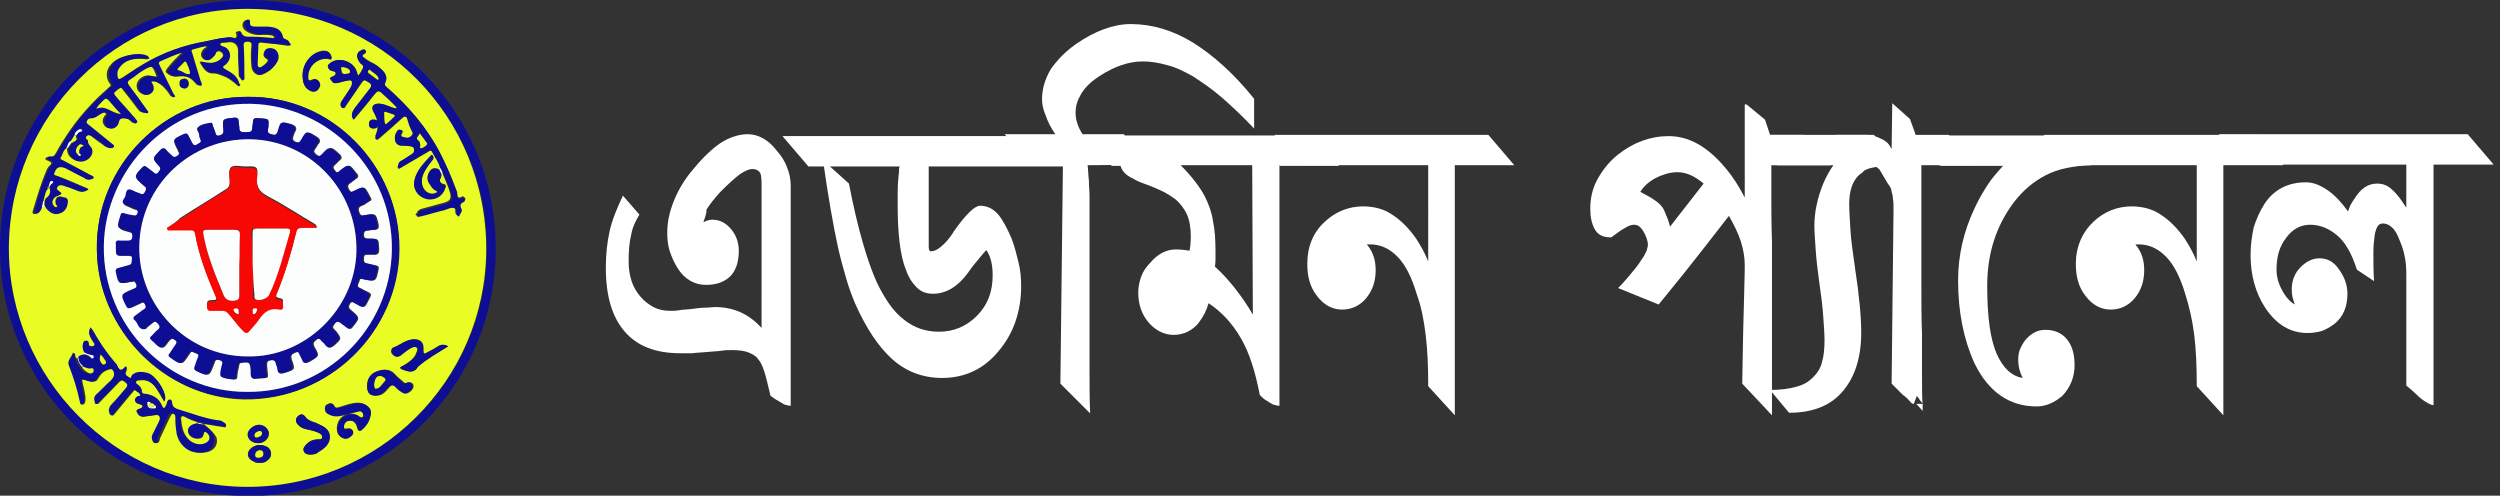 <?xml version="1.0" encoding="utf-8"?>
<!-- Generator: Adobe Illustrator 24.0.0, SVG Export Plug-In . SVG Version: 6.00 Build 0)  -->
<svg version="1.1" id="Layer_1" xmlns="http://www.w3.org/2000/svg" xmlns:xlink="http://www.w3.org/1999/xlink" x="0px" y="0px"
	 viewBox="0 0 394.9 78.3" style="enable-background:new 0 0 394.9 78.3;" xml:space="preserve">
<rect x="0" y="0" width="394.9" height="78.3" fill="#333333" stroke="none"/>
<style type="text/css">
	.st0{fill:#FFFFFF;}
	.st1{fill:#0D0E94;}
	.st2{fill:#E9FC24;}
	.st3{fill:#FCFDFD;}
	.st4{fill:#F70804;}
</style>
<g>
	<path class="st0" d="M111.1,35.1c0.4-0.2,0.9-0.4,1.4-0.4c1.2,0,2.1,0.5,2.9,1.4s1.3,2.1,1.3,3.5c0,1.9-0.5,3.2-1.4,4.1
		c-1,0.9-2.2,1.3-3.8,1.3c-1.8,0-3.4-0.9-4.5-2.7c-0.5-0.8-0.9-1.7-1.2-2.6c-0.3-0.9-0.4-1.9-0.4-3c0-1.7,0.4-3.4,1.1-5.1
		c0.7-1.7,1.7-3.4,3.2-5.1c1.4-1.7,2.8-3,4.1-3.9c1.4-0.9,2.9-1.4,4.3-1.4c1.7,0,3.3,0.9,4.6,2.6c0.7,0.8,1.3,1.7,1.6,2.6
		c0.4,0.9,0.6,1.9,0.6,2.9v34.8c-0.3,0-0.6-0.1-1-0.2c-0.3-0.2-0.7-0.4-1-0.6c-0.4-0.2-0.8-0.5-1.2-0.8c-0.4-1.7-0.7-3-1-3.9
		s-0.6-1.5-0.9-1.8c-0.3-0.5-0.8-0.8-1.5-1.1s-1.6-0.4-2.7-0.4c-0.5,0-1.1,0-1.6,0.1c-0.7,0.1-1.4,0.1-2.3,0.2
		c-1,0.1-1.7,0.1-2.4,0.2c-0.7,0-1.4,0-1.8,0c-3.9,0-6.8-1.1-8.8-3.4c-2-2.3-3-5.6-3-10.1c0-2.1,0.2-4,0.6-5.8s1.2-3.7,2.1-5.6
		l2.6,3c-0.6,1-1.1,2-1.3,3.2c-0.3,1.2-0.4,2.6-0.4,4.3c0,1.2,0.2,2.2,0.5,3.1c0.3,0.9,0.8,1.7,1.4,2.4s1.3,1.2,2,1.6
		c0.8,0.4,1.6,0.6,2.7,0.6c0.4,0,0.9,0,1.4-0.1s1.3-0.1,2-0.2c0.8-0.1,1.5-0.2,2.1-0.2s1.2-0.1,1.5-0.1c3,0,5.4,1.1,7.4,3.3V29.1
		c0-1.1-0.1-1.8-0.4-2c-0.3-0.3-0.6-0.4-1.1-0.4s-1.1,0.3-1.9,0.8c-0.8,0.6-1.8,1.5-3.1,2.8c-1,1.1-1.7,2-2.2,2.8
		C111.6,33.9,111.3,34.5,111.1,35.1z"/>
	<path class="st0" d="M146.7,26.1v12.8c0,0.5,0.1,0.8,0.3,0.8c0.5,0,1-0.2,1.6-0.7s1.4-1.3,2.1-2.5c1.9-2.7,3.3-4,4.1-4
		c1.2,0,2.1,0.5,2.9,1.4c0.8,1,1.4,2.2,2.1,3.8c0.5,1.3,0.8,2.6,1.1,3.8s0.4,2.5,0.4,3.7c0,4-1.2,7.5-3.6,10.3
		c-2.3,2.8-5.3,4.2-8.9,4.2c-3,0-5.7-1-7.9-3s-4.1-4.9-5.8-8.7c-0.5-1.2-1-2.5-1.4-3.9s-0.9-3.1-1.3-4.9c-0.4-1.8-0.8-3.9-1.2-6.2
		s-0.8-4.9-1.2-7.7l4.1,3.7c1.4,7.3,3,12.5,4.4,15.6c1.3,2.7,2.7,4.7,4.3,5.9c1.6,1.3,3.5,1.9,5.5,1.9c2.3,0,4.3-0.8,6-2.5
		s2.5-3.8,2.5-6.4c0-1.7-0.3-3-1-4c-0.3,0.3-0.7,0.8-1.2,1.4c-0.5,0.6-1.1,1.3-1.7,2.2c-1.6,2.2-3.5,3.3-5.5,3.3
		c-1.1,0-1.9-0.3-2.6-1s-1.3-1.6-1.7-2.8c-0.5-1.2-0.8-2.7-1-4.3c-0.2-1.7-0.3-3.5-0.3-5.5c0-0.6,0-1.3,0-2s0-1.6,0.1-2.5
		c0-0.4,0.1-0.8,0.1-1.1c0-0.3,0-0.6,0.1-0.9h-14.4l-4.1-4.8h40.6l4.1,4.8h-22v-0.2H146.7z"/>
	<path class="st0" d="M171.8,26.1c0.1,0.8,0.1,1.6,0.2,2.4c0,0.8,0.1,1.6,0.1,2.4c0,1.8,0,3.9,0,6.1c0,2.3,0,4.6,0,7s0,4.8,0,7.3
		s0,4.8,0,6.9c0,2.4,0,4.8,0.1,7.1l-4.7-4.7l0.4-34.6h-5.1l-4.1-4.8h8c-0.7-1-1.2-2-1.5-2.9c-0.4-0.9-0.6-1.8-0.6-2.6
		c0-1.7,0.5-3.3,1.4-4.8c1-1.4,2.2-2.7,3.9-3.9c3-2.1,6-3.2,8.7-3.2c3.4,0,6.7,1,9.8,2.9c3.2,2,6.5,4.9,9.7,8.9v4.7
		c-1.8-1.9-3.6-3.6-5.1-4.9s-3.1-2.4-4.5-3.3c-1.4-0.8-2.8-1.5-4.1-1.8c-1.4-0.4-2.6-0.6-3.9-0.6c-2.2,0-4.5,0.8-6.8,2.3
		c-1.4,0.9-2.3,1.8-2.9,2.8s-0.9,1.9-0.9,3c0,1.2,0.4,2.3,1.1,3.4h6.5l4.1,4.8L171.8,26.1L171.8,26.1z"/>
	<path class="st0" d="M202.1,26.1v38c-0.3,0-0.6-0.1-1-0.2c-0.4-0.2-0.7-0.4-1-0.6c-0.4-0.2-0.7-0.5-1.1-0.9c-0.7-3.6-1.6-6.6-3-9
		s-3.1-4.2-5.1-5.5c-0.3,1.1-0.8,2.1-1.5,3c-0.5,0.7-1.2,1.2-1.8,1.5s-1.4,0.5-2.2,0.5c-1.5,0-2.9-0.7-4-2s-1.6-2.9-1.6-4.7
		c0-0.9,0.2-1.8,0.5-2.6s0.8-1.5,1.4-2.1c1.2-1.4,2.5-2.1,4.1-2.1c0.8,0,1.4,0.1,2.1,0.2c0.1-0.5,0.2-1.3,0.2-2.2
		c0-1.4-0.2-2.6-0.6-3.5c-0.4-0.9-1.1-1.8-1.8-2.4c-0.4-0.3-1-0.7-1.7-1.1c-0.8-0.4-1.9-0.9-3.3-1.4c-0.9-0.3-1.6-0.7-2.3-1.1
		s-1.2-1-1.4-1.7h-1.4l-4.1-4.8h35.9l4.1,4.8h-9.3L202.1,26.1L202.1,26.1z M197.8,26.1h-11.3c1.7,1.7,3,3.4,3.8,4.9
		c0.6,1.2,1.1,2.5,1.3,3.9c0.3,1.4,0.4,3,0.4,4.8c0,0.4,0,0.8,0,1.1c0,0.4,0,0.8-0.1,1.3c1.2,1.1,2.3,2.3,3.3,3.6s1.9,2.6,2.7,4
		L197.8,26.1L197.8,26.1z"/>
	<path class="st0" d="M229.8,26.1v39.5l-4.2-4.6c0-3-0.1-5.7-0.4-8.1c-0.3-2.4-0.7-4.5-1.4-6.4c-0.8-2.7-1.8-4.7-3.1-6
		s-2.7-1.9-4.3-1.9c-0.1,0-0.2,0-0.3,0s-0.2,0-0.2,0c1,1.2,1.4,2.5,1.4,4.1c0,1.7-0.5,3.2-1.5,4.4s-2.3,1.8-3.8,1.8s-2.9-0.7-4-2.2
		c-1.1-1.4-1.5-3.1-1.5-5c0-2.7,0.9-5,2.8-6.7c1.7-1.6,3.8-2.4,6-2.4c1.7,0,3.3,0.4,4.6,1.3c1.4,0.9,2.6,2.1,3.8,3.8
		c0.7,1.1,1.4,2.3,1.9,3.6V26.1h-20.1l-4.2-4.8h33.8l4.1,4.8C239.3,26.1,229.8,26.1,229.8,26.1z"/>
	<path class="st0" d="M275.9,16.5l2.9,2.4l0.8,2.4h5.3l4.2,4.8h-9.3c0,1.1,0,2.7,0,4.8s0,4.5,0.1,7.2c0,2.7,0,5.4,0,8.3
		c0,2.9,0,5.6,0,8.2c0,2.6,0,4.9,0,6.8s0,3.4,0,4.2l-4.7-5c0.1-6.2,0.2-10.9,0.3-13.9c0.1-3.1,0.1-4.6,0.1-4.8
		c0-1.2-0.2-2.4-0.6-3.7s-1.1-2.7-1.9-4.1c-1,1.3-2.4,3.1-4.2,5.4c-1.8,2.3-4.1,5.2-6.9,8.6l-6.4-2.6c1-1,1.7-1.9,2.3-2.6
		c0.6-0.7,1.1-1.4,1.4-1.9c0.4-0.5,0.6-1,0.8-1.4c0.1-0.4,0.2-0.7,0.2-0.9c0-0.7-0.3-1.5-0.8-2.3c-0.4-0.6-0.8-0.9-1.4-0.9
		c-0.5,0-0.9,0.2-1.4,0.5c-0.4,0.2-0.7,0.4-1.1,0.7c-0.3,0.2-0.7,0.5-1.1,0.8c-1.3,0-2.1-0.4-2.6-1.3c-0.5-0.9-0.7-2-0.7-3.3
		c0-1.7,0.4-3.3,1.2-4.7c0.8-1.4,1.8-2.7,3.2-3.8c2.4-1.9,5.1-2.9,8-2.9c3.2,0,6.2,1.7,9,5.1c1.2,1.4,2.1,2.9,3,4.6V16.5H275.9z
		 M265,27.2c-1.3,0-2.5,0.4-3.8,1.1c-1,0.6-1.6,1.2-2.1,2c0.4,0.2,0.7,0.4,1.1,0.6s0.7,0.4,1,0.6c0.8,0.5,1.4,1.1,1.7,1.8
		s0.7,1.6,0.9,2.5c1.4-1.8,3.2-4.1,5.3-6.8C267.7,27.8,266.3,27.2,265,27.2z"/>
	<path class="st0" d="M293.7,27.6c-1.1,1-1.6,2.6-1.6,4.6c0,1.1,0.1,2.5,0.2,4.2s0.4,3.6,0.7,5.8c0.7,4.5,1,8,1,10.3
		c0,4-1,7.1-3,9.4c-1.9,2.2-4.7,3.3-8.4,3.3l-3-3.6c1.6,0,3.1-0.2,4.1-0.5c1.2-0.3,2-0.8,2.7-1.5s1.2-1.5,1.4-2.4
		c0.3-1,0.4-2.1,0.4-3.5c0-1-0.1-2.2-0.2-3.7s-0.3-3.2-0.6-5.2c-0.3-2.1-0.5-3.9-0.6-5.4s-0.2-2.8-0.2-3.8c0-2.1,0.5-4.4,1.4-6.6
		c0.5-1.2,1.1-2.2,1.6-2.9h-8.9l-4.2-4.8H296l4.2,4.8c-1.1,0-1.9,0-2.7,0.1s-1.4,0.2-1.8,0.3c-0.5,0.1-1,0.3-1.3,0.5
		C294.3,27.2,294,27.4,293.7,27.6z"/>
	<path class="st0" d="M303.5,26.1c0,1.1,0,2.7,0,4.7s0,4.2,0,6.7c0,2.4,0,5,0,7.6s0,5.2,0.1,7.6c0,2.4,0,4.6,0,6.6s0,3.5,0.1,4.6v1
		l-1-1.1h0.1c0.1,0,0.2,0,0.3,0c0.1,0,0.3,0,0.6,0h0.1l-0.1-0.1c-0.2-0.2-0.4-0.4-0.5-0.6c-0.1-0.2-0.2-0.3-0.3-0.4
		c-0.1-0.1-0.1-0.2-0.1-0.2l-0.5,1.3c-0.2,0-0.4-0.1-0.6-0.4l-0.2-0.2c-0.1-0.1-0.2-0.3-0.4-0.4c-0.2-0.2-0.3-0.3-0.5-0.4
		c-0.2-0.2-0.4-0.4-0.6-0.6c-0.2-0.2-0.4-0.4-0.6-0.6c-0.2-0.2-0.4-0.4-0.6-0.6l0.3-27.5c0-0.7,0-1.3-0.1-1.7c0-0.5-0.1-0.8-0.2-1.1
		c0-0.4-0.2-0.8-0.6-1.3l-1.3-2.2c-0.3-0.3-0.6-0.5-0.9-0.7h-2l-4.1-4.8h5.2c0.8,0.1,1.4,0.3,2,0.6c0.7,0.3,1.2,0.7,1.5,1.3
		c0,0.1,0.1,0.1,0.1,0.2c0,0,0.1,0.1,0.1,0.2l0.1-7.3l2.8,2.5l0.9,2.5h5.2l4.1,4.8C312.3,26.1,303.5,26.1,303.5,26.1z"/>
	<path class="st0" d="M319.5,59.7c-0.4-0.8-0.7-1.7-0.7-2.9c0-0.7,0.1-1.3,0.4-1.9s0.6-1.1,1-1.5c0.9-0.9,1.8-1.3,2.9-1.3
		c1.4,0,2.6,0.5,3.4,1.5s1.2,2.3,1.2,4.1c0,1.9-0.7,3.5-1.9,4.8c-1.3,1.1-2.6,1.7-4.1,1.7c-4.3,0-7.6-2.3-9.8-6.8
		c-1.7-3.7-2.6-8.1-2.6-13.1c0-4,0.9-7.8,2.6-11.4c0.6-1.3,1.3-2.5,2-3.6s1.6-2.1,2.5-3.1H307c-0.1,0-0.4,0-0.7-0.1l-0.2-0.2
		l-0.1-0.1c0,0-0.1-0.1-0.2-0.2c-0.1-0.2-0.3-0.3-0.4-0.5c-0.1-0.1-0.3-0.3-0.4-0.5l-2.8-3.2h24.4l0.5,0.6c0.1,0.2,0.3,0.3,0.5,0.5
		s0.3,0.4,0.5,0.5l0.8,0.9c0.2,0.2,0.3,0.3,0.3,0.3c-0.4,0.7-0.6,1.1-0.7,1.1s-0.2,0-0.3-0.1c0.1,0,0.2-0.1,0.2-0.1
		c0.1,0,0.1,0,0.1-0.1c0,0,0.1-0.1,0.2-0.1s0.2-0.1,0.4-0.2l0.2-0.1V25l1,1.1c-2.9,0.1-5.3,0.6-7.2,1.6c-1.9,1-3.6,2.4-5.1,4.4
		c-2.8,3.8-4.1,8.1-4.1,13.1c0,4.9,0.5,8.4,1.5,10.7C316.4,58.1,317.7,59.4,319.5,59.7z"/>
	<path class="st0" d="M351.2,26.1v39.5L347,61c0-3-0.1-5.7-0.4-8.1c-0.3-2.4-0.8-4.5-1.4-6.4c-0.8-2.7-1.8-4.7-3.1-6
		c-1.3-1.3-2.7-1.9-4.3-1.9c-0.1,0-0.2,0-0.3,0c-0.1,0-0.2,0-0.2,0c1,1.2,1.4,2.5,1.4,4.1c0,1.7-0.5,3.2-1.5,4.4s-2.3,1.8-3.8,1.8
		s-2.9-0.7-4-2.2c-1.1-1.4-1.5-3.1-1.5-5c0-2.7,1-5,2.8-6.7c1.7-1.6,3.8-2.4,6-2.4c1.7,0,3.3,0.4,4.6,1.3c1.4,0.9,2.6,2.1,3.8,3.8
		c0.7,1.1,1.4,2.3,1.9,3.6V26.1h-20l-4.2-4.8h33.8l4.1,4.8C360.7,26.1,351.2,26.1,351.2,26.1z"/>
	<path class="st0" d="M362.5,48.1c-0.3-0.7-0.5-1.5-0.5-2.4c0-1.4,0.5-2.6,1.4-3.5s1.9-1.4,3-1.4c1.3,0,2.3,0.6,3.1,1.8
		c0.8,1.1,1.3,2.4,1.3,3.8c0,2.1-0.7,3.7-2.1,4.8c-0.7,0.5-1.4,0.9-2,1.1c-0.8,0.2-1.4,0.3-2.2,0.3c-2.7,0-4.9-1.3-6.7-4
		c-1.5-2.3-2.3-5.1-2.3-8.3c0-1.6,0.2-3,0.5-4.4c0.4-1.3,1-2.6,1.7-3.7c1.5-2.3,3.8-3.4,6.5-3.4c1.2,0,2.2,0.4,3.4,1.2
		c1.2,0.8,2.2,1.9,3.3,3.4c0.2-0.7,0.5-1.3,1-2c1-1.6,2.1-2.4,3.6-2.4c0.9,0,1.7,0.3,2.4,1c0.8,0.7,1.4,1.6,2.2,2.8V26h-25.4
		l-4.2-4.8h39.3l4.1,4.8h-9.5v38c-0.3,0-0.7-0.2-1.2-0.5s-1-0.7-1.4-1.1c-0.5-0.5-1.1-1-1.7-1.5V43.2c0-1.8-0.3-3.5-1-5.1
		c-0.4-1.1-0.8-1.8-1.3-2.2c-0.4-0.4-0.9-0.6-1.4-0.6c-0.3,0-0.6,0.1-0.8,0.4c-0.2,0.3-0.4,0.8-0.5,1.5s-0.2,1.6-0.2,2.8
		s0,2.6,0.1,4.4l-2.7-1.8c-0.8-2.5-1.8-4.3-3.1-5.4c-1.3-1.1-2.7-1.7-4.3-1.7c-1.5,0-2.8,0.7-3.8,2.1c-1.1,1.4-1.5,3.1-1.5,5
		c0,1.3,0.4,2.5,1.2,3.8C361.4,47.3,361.9,47.8,362.5,48.1z"/>
</g>
<g>
	<path class="st1" d="M78.3,39.4c-0.1,21.7-17.4,37.9-36.9,38.9C18.2,79.4,0.1,61.1,0,39.4C-0.1,17.6,17.3,0.2,38.8,0
		C60.9-0.2,78.4,17.7,78.3,39.4z M39.1,1.4C18.4,1.4,1.5,18.3,1.4,39.2c0,20.6,16.9,37.6,37.5,37.7C59.8,77,76.8,60.2,76.9,39.5
		C77,18.4,60.2,1.5,39.1,1.4z"/>
	<path class="st2" d="M39.1,1.4c21,0,37.8,17,37.7,38.1c-0.1,20.6-17,37.5-37.9,37.4C18.3,76.8,1.4,59.8,1.4,39.2
		C1.5,18.3,18.4,1.4,39.1,1.4z M69.7,27.4c0.1,0,0.1,0,0.2,0c0.4,1,0.9,2,1.2,3.1c0.2,0.9,0,1.2-0.9,1.5c-1.1,0.3-2.2,0.6-3.3,0.9
		c-0.4,0.1-0.8,0.2-1,0.6c0,0.2-0.4,0.3-0.2,0.5c0.1,0.1,0.3,0,0.5,0c1.3-0.3,2.5-0.7,3.8-1c0.5-0.1,1.1-0.4,1.6-0.3
		c0.5,0.1,0.2,0.8,0.4,1.1c0.1,0.1,0.1,0.2,0.2,0.2c0.1,0,0.2-0.1,0.2-0.2c0.1-0.3,0.5-0.6,0.3-1c-0.3-0.5-0.2-0.9,0.4-1.1
		c0.2-0.1,0.2-0.3,0.2-0.5c0-0.1-0.1-0.2-0.2-0.2c-1.1,0.6-1-0.3-1.1-0.9c0-0.2-0.1-0.3-0.2-0.5c-0.6-1.9-1.4-3.7-2.4-5.5
		c-2.1-4.1-5-7.5-8.5-10.5c-0.3-0.3-0.4-0.4-0.2-0.8c0.3-0.7,0.1-1.3-0.4-1.8c-0.5-0.5-1-0.9-1.7-1.2c-0.4-0.2-0.7-0.4-1.1-0.7
		C57.3,9,57,8.8,57.6,8.5c0.2-0.1,0.3-0.3,0.1-0.5c-0.2-0.3-0.4-0.1-0.6,0C56.3,8.3,56.3,9.1,57,10c0.2,0.2,0.7,0.4,0.4,0.8
		c-0.2,0.4-0.4,0.9-0.8,1.2c-0.1-0.3-0.2-0.6-0.3-0.9c-0.6-1.5-2.8-2.1-4-1.2c-0.2,0.2-0.5,0.4-0.4,0.7c0.1,0.3,0.3,0.5,0.6,0.6
		c0.2,0.1,0.6,0,0.6,0.4c0,0.3-0.3,0.4-0.5,0.5c-0.6,0.2-0.4,0.4-0.1,0.7c0.3,0.3,0.6,0.4,0.9,0.3c0.6-0.2,1.1-0.3,1.7-0.4
		c0.4-0.1,0.6,0.1,0.6,0.5c0,0.3-0.2,0.6-0.4,0.9c-0.4,0.6-0.8,1.2-1.2,1.8c-0.2,0.4-0.3,0.9,0,1.1c0.4,0.3,0.5-0.3,0.7-0.5
		c0.8-1.2,1.6-2.3,2.4-3.5c0.4-0.6,0.7-0.3,1.1,0c0.4,0.3,0.6,0.5,0.2,1c-0.8,1-1.6,2.1-2.4,3.1c-0.4,0.5-0.6,1.1-0.2,1.8
		c1.1-1.3,2.2-2.6,3.2-3.9c0.6-0.7,0.7-0.8,1.4-0.2c0.7,0.7,1.4,1.3,2.1,2c0.1,0.1,0.3,0.2,0.1,0.3c0,0.1-0.2,0.1-0.3,0
		c-0.7-0.2-1.4-0.6-2.2-0.7c-1.1-0.2-1.7,0.4-1.1,1.3c0.8,1.3,0.9,2.4,0.3,3.7c0,0,0,0.1,0,0.1c0,0.2-0.1,0.4,0.1,0.5
		c0.2,0.1,0.3-0.1,0.5-0.2c1.2-1,2.3-2,3.5-3.1c0.3-0.3,0.7-0.5,0.9,0c0.2,0.7,0.4,1.4,0.8,2.1c0.2,0.3-0.1,0.6-0.3,0.8
		c-0.4,0.3-0.9,0.2-1.3,0c-0.4-0.1-0.1-0.4,0-0.7c0-0.1,0.1-0.3-0.1-0.3c-0.2-0.1-0.5-0.2-0.6,0c-0.3,0.5-0.5,1-0.4,1.6
		c0.1,0.5,0.5,0.8,1,0.8c0.5,0,1,0.1,1.4,0.1c0.3,0,0.5,0.2,0.6,0.5c0,0.3-0.1,0.5-0.3,0.7c-0.5,0.3-0.9,0.6-1.4,0.9
		c-0.3,0.2-0.7,0.3-0.8,0.8c0,0.2-0.3,0.4,0,0.6c0.1,0.1,0.3-0.1,0.5-0.2c1.4-0.8,2.7-1.6,4.1-2.4c0.3-0.2,0.6-0.4,0.8,0.1
		c0.4,0.8,1,1.5,1.2,2.4c-0.1,0.1-0.1,0.2-0.1,0.3c-0.6-0.3-1.2-0.4-1.6,0.2c-0.4,0.6-0.4,1.3-0.1,1.9c0.3,0.4,0.5,0.9,1,1.1
		c0.4,0.2,0.3,0.4-0.1,0.5c-0.7,0.3-1.6-0.2-1.9-1c-0.6-1.4,0.2-2.4,0.9-3.5c0.2-0.3,0.5-0.6,0.7-0.9c0.1-0.2,0.1-0.4-0.1-0.6
		c-0.1-0.1-0.3,0-0.3,0.1c-1,1.1-2.1,2.2-2.5,3.7c-0.3,1.3,0.4,2.6,1.7,3c1.4,0.4,2.7-0.3,3.1-1.6c0.1-0.2,0.2-0.6-0.1-0.6
		c-0.9-0.2-0.8-0.7-0.5-1.3C69.7,27.8,69.7,27.6,69.7,27.4z M32.3,67.1c0,0,0-0.1,0-0.1c0.9,0.1,1.7,0.3,2.6,0.4
		c0.3,0,0.8,0.3,0.8-0.1c0.1-0.3-0.4-0.5-0.7-0.7c-0.1-0.1-0.3-0.1-0.5-0.1c-2.1-0.3-4.1-1.1-6.2-1.7c-0.4-0.1-0.8-0.3-1-0.6
		c-0.2-0.3,0-1-0.5-1c-0.4,0-0.4,0.6-0.6,1c-0.2,0.4-0.4,0.5-0.6,0c-0.5-1.2-1.4-1.7-2.6-1.9c-0.3,0-0.5-0.1-0.6-0.4
		c-0.1-0.5-0.3-0.8-0.7-1.1c-0.2-0.1-0.3-0.3-0.2-0.5c0.1-0.2,0.3-0.2,0.5-0.2c1.2-0.2,2.1,0.3,2.7,1.3c0.4,0.6,0.8,1.3,1.2,2
		c0.2-0.1,0.2-0.3,0.2-0.5c0-1.2-1.6-3.6-2.8-3.9c-0.8-0.2-1.6-0.3-2.4,0.3c-0.2,0.1-0.1,0.7-0.5,0.4c-0.3-0.2-0.8-0.5-0.5-1
		c0.1-0.1,0.1-0.3,0.1-0.4c0-0.2-0.1-0.5-0.3-0.2c-0.6,0.7-0.9,0.5-1.2-0.3c-0.1-0.2-0.2-0.3-0.3-0.4c-1.1-1.1-1.9-2.4-2.7-3.7
		c-0.4-0.6-0.7-1.4-1.2-1.9c-0.5,0.9,0,1.5,0.4,2.2c0.1,0.2,0.4,0.4,0.2,0.6c-0.1,0.2-0.3,0.2-0.5,0.2c-0.3-0.1-0.4-0.2-0.4-0.5
		c0-0.3-0.1-0.4-0.4-0.4c-0.3,0-0.4,0.2-0.5,0.5c-0.1,0.5,0,1,0.3,1.4c-0.1,0-0.1,0.1-0.1,0.2c-0.4,0.1-0.7,0.2-0.9,0.6
		c-0.1-0.1-0.2-0.1-0.3,0c-0.3-0.2-0.1-0.6-0.4-0.9c-0.2,0.8-1,1.2-0.6,2.1c0.7,1.8,1.4,3.7,1.7,5.6c0,0.2,0,0.5,0.3,0.5
		c0.3,0,0.3-0.3,0.4-0.6c0-0.2,0-0.4,0-0.6c-0.1-0.7-0.2-1.3-0.4-2c-0.2-0.9-0.2-0.9,0.7-0.6c0.6,0.2,1.4,0.4,1.7-0.3
		c0.4-0.7,0.8-1.1,1.6-1.4c0.7-0.2,0.9-0.2,1.1,0.5c0.1,0.5-0.1,0.9-0.5,1.2c-0.8,0.7-1.5,1.5-2.3,2.2c-0.3,0.3-0.4,0.6-0.3,0.9
		c0,0.2,0,0.5,0.2,0.6c0.2,0.1,0.4-0.2,0.5-0.3c1-1,2-2.1,3-3.1c0.5-0.5,0.8-0.3,1.2,0c0.5,0.4,0.3,0.7,0,1
		c-0.8,0.9-1.5,1.7-2.3,2.6c-0.4,0.4-0.4,0.8-0.2,1.3c0.2,0.4,0.3,0.5,0.6,0.1c0.8-1,1.6-1.9,2.4-2.9c0.2-0.2,0.4-0.5,0.6-0.7
		c0.1-0.2,0.3-0.3,0.5-0.1c0.3,0.2,0.6,0.4,0.7,0.6c0.1,0.3-0.3,0.2-0.4,0.3c-0.5,0.3-0.6,0.8-0.1,1.1c0.2,0.1,0.4,0.2,0.6,0.2
		c0.1,0.1,0.3,0.1,0.3,0.3c0,0.2-0.1,0.3-0.3,0.3c-0.3,0.1-0.8,0.1-0.6,0.6c0.2,0.4,0.5,0.8,1.1,0.7c0.5-0.1,1-0.1,1.4-0.2
		c0.3,0,0.7-0.2,1,0.1c0.3,0.4,0.1,0.8-0.1,1.1c-0.3,0.6-0.6,1.2-0.9,1.8c-0.2,0.5,0,1.4,0.4,1.4c0.5,0,0.5-0.5,0.6-0.8
		c0.5-1.1,1-2.1,1.5-3.2c0.2-0.3,0.3-0.8,0.8-0.7c0.6,0.1,0.5,0.6,0.5,1c0,0.7,0,1.4,0.2,2.2c0.4,2.2,2.3,3.4,4.5,2.9
		c1.1-0.3,1.7-1.2,1.4-2.3C33.7,68.2,33,67.7,32.3,67.1z M7,32.4c0.1,0.2,0.3,0.4,0.4,0.6c0.6,0.6,1.2,0.8,2,0.6
		c0.7-0.3,1.1-0.8,1.2-1.6c0-0.3,0-0.8-0.3-0.8c-0.4,0-0.9-0.4-1.3,0c-0.3,0.3-0.3,0.6-0.2,1c0,0.2,0.4,0.3,0.1,0.5
		c-0.2,0.1-0.4-0.2-0.6-0.4c-0.3-0.5,0-1.2,0.6-1.4c0.8-0.3,0.8-0.3,0.2-0.9c-0.1-0.1-0.3-0.2-0.2-0.4c0.1-0.2,0.1-0.3,0.4-0.4
		c0.3-0.1,0.5,0,0.8,0.1c0.7,0.3,1.4,0.5,2.2,0.8c0.6,0.2,1,0.1,1.6-0.3c-1.6-0.7-3.2-1.4-4.8-2c-0.3-0.1-0.8-0.1-0.6-0.6
		c0.1-0.5,0.4-0.9,1-0.9c0.3,0,0.6,0.1,0.8,0.2c1,0.5,2,1,2.9,1.5c0.3,0.1,0.5,0.3,0.8,0.3c0.3,0,0.6,0,0.7-0.3
		c0.1-0.2-0.3-0.3-0.5-0.4c-1.4-0.8-2.8-1.5-4.3-2.3c-0.2-0.1-0.6-0.2-0.4-0.5c0.3-0.5,0.3-1.1,0.9-1.5c0.1,0,0.1,0,0.2,0
		c-0.1,1,0.4,1.6,1.2,2c1.1,0.5,2.6-0.5,2.5-1.6c-0.1-0.6-0.8-0.9-0.7-1.6c0-0.2-0.6-0.4-0.2-0.7c0.3-0.3,0.7-0.1,1,0.1
		c0.6,0.5,1.2,0.9,1.9,1.4c0.2,0.2,0.5,0.4,0.8,0.4c0.2,0,0.5,0,0.6-0.2c0.1-0.3-0.2-0.4-0.3-0.5c-1.2-1-2.5-2-3.7-3
		c-0.1-0.1-0.4-0.2-0.3-0.5c0.1-0.3,0.3-0.5,0.6-0.5c0.5,0,0.9-0.2,1.3-0.5c0.3-0.2,0.5-0.4,0.9-0.4c0.2,0,0.4,0,0.5,0.2
		c0.1,0.2-0.1,0.3-0.2,0.4c-0.3,0.5-0.4,0.9-0.1,1.4c0.2,0.4,0.6,0.6,1.1,0.5c0.6-0.1,1-0.5,1-1.1c0-0.4,0.3-0.5,0.7-0.5
		c0.5,0,0.9,0,1.3,0.4c0.2,0.2,0.5,0.6,0.8,0.3c0.3-0.3-0.2-0.5-0.3-0.8c0-0.1-0.2-0.2-0.3-0.3c-0.9-1.1-1.9-2.1-2.8-3.2
		c-0.1-0.1-0.2-0.3-0.2-0.4c0.3-0.3,0.6-0.6,1-0.8c0.4-0.2,0.5,0.2,0.7,0.4c0.8,1,1.6,2,2.4,3.1c0.2,0.2,0.3,0.4,0.6,0.4
		c0.2,0,0.5,0.2,0.7,0c0.2-0.2-0.1-0.4-0.3-0.6c-0.9-1.2-1.8-2.5-2.7-3.7c-0.3-0.4-0.3-0.6,0.1-0.9c0.7-0.4,1.3-1,2-1.4
		c1.6-1,1.8-1,2.5,0.9c0,0,0,0.1,0,0.1c-0.5,0-0.9-0.2-1.4-0.2c-0.8,0.1-1.5,0.6-1.7,1.4c-0.1,0.7,0.2,1.2,0.8,1.5
		c0.5,0.3,1.1,0.1,1.4-0.4c0.4-0.5,0.2-1.1-0.2-1.6c0.5-0.1,0.8,0,1.2,0.2c0.8,0.4,1.4,1.1,1.9,1.8c0.1,0.2,0.3,0.6,0.6,0.4
		c0.2-0.1-0.1-0.4-0.2-0.5c-0.7-1.4-1.4-2.9-2.1-4.3c-0.1-0.2-0.4-0.6,0-0.8c1.2-0.5,2.3-1.1,3.6-1.4c0.1,0.2-0.1,0.3-0.2,0.4
		c-0.7,0.7-1.4,1.4-2,2.2c-0.1,0.2-0.4,0.5-0.1,0.7c0.4,0.3,0.8,0.7,1.4,0.5c1.3-0.3,2.3,0.1,3.1,1.1c0.2,0.2,0.4,0.5,0.7,0.3
		c0.3-0.2,0-0.5-0.1-0.7c-0.4-1.4-0.8-2.9-1.3-4.3c-0.1-0.2-0.3-0.5,0.1-0.7c0.8-0.2,1.6-0.5,2.4-0.5c0,0.4-0.4,0.4-0.5,0.6
		c-0.4,0.5-0.5,1-0.1,1.4c0.4,0.5,0.9,0.3,1.3-0.2C33.6,9,33.9,8.8,34,8.5c0.1-0.3,0.3-0.4,0.6-0.4c0.3,0.1,0.5,0.2,0.6,0.5
		c0.1,0.3-0.1,0.5-0.3,0.7C34.5,9.7,34,9.9,33.5,10c-0.6,0.1-1.3-0.1-2-0.2c0.6,0.9,1,1.9,2.3,1.8c0.4,0,0.9,0.2,1.4,0.4
		c0.9,0.3,1.6,0.9,2.3,1.5c0.1,0.1,0.2,0.2,0.3,0.1c0.2-0.1,0-0.2-0.1-0.3c-0.2-1.2-1.2-1.7-2.1-2.2c-0.5-0.3-0.7-0.4-0.1-0.8
		c0.9-0.7,1-1.9,0.2-2.6c-0.3-0.3-1.1-0.3-1-0.7c0.1-0.3,0.9-0.2,1.3-0.3c0.9-0.2,1.6,0.4,1.6,1.3c0,1.2,0.1,2.3,0.1,3.5
		c0,0.3,0,0.6,0.2,0.8c0.2,0.2,0.3,0.5,0.5,0.4c0.2-0.1,0.1-0.4,0.1-0.6c0-1.6,0-3.1-0.1-4.7c0-0.6,0.1-0.8,0.7-0.8
		c0.6,0,0.7,0.3,0.6,0.8c-0.1,1-0.1,1.9,0,2.9c0,1.1,0.9,1.8,1.7,1.5c0.8-0.3,1.5-0.8,2-1.5c0.4-0.6,0.7-1.3,0.3-2
		c-0.3-0.5-0.7-0.6-1.2-0.6c-0.4,0-0.7,0.2-0.8,0.6c-0.2,0.4,0,0.8,0.4,1c0.3,0.2,0.2,0.3,0.1,0.5c-0.3,0.3-0.6,0.6-0.9,0.8
		c-0.4,0.2-0.7,0.1-0.7-0.4c0-0.8,0.1-1.7,0.1-2.5c0-1,0.1-1.1,1.1-0.9C43,6.9,44.1,7,45.2,7.2c0.1,0,0.3,0.1,0.4,0
		c0.1-0.2-0.1-0.3-0.2-0.4c-0.1-0.2-0.3-0.4-0.6-0.5c-0.2,0-0.3-0.1-0.4-0.4c-0.3-1.3-1.3-1.5-2.4-1.6c-0.7-0.1-1.3,0-2,0
		c-0.4,0-0.9-0.1-0.8-0.7c0-0.2,0-0.3-0.2-0.4c-0.2-0.1-0.4,0.1-0.5,0.2c-0.4,0.5-0.2,1.2,0.5,1.6c0.8,0.5,1.7,0.6,2.6,0.5
		c0.4,0,0.9,0,1.3,0.1c0.2,0,0.4,0.2,0.4,0.4c0,0.3-0.3,0.1-0.5,0.1c-1.1-0.1-2.2-0.1-3.4-0.2c-0.6,0-1.3,0.1-1.6-0.7
		c0-0.1-0.2-0.3-0.4-0.2c-0.2,0-0.2,0.2-0.1,0.3c0.2,0.9-0.3,0.9-1,0.7c-0.2-0.1-0.5,0-0.7,0c-1.1,0-2.2,0.4-3.3,0.6
		c-3.5,0.6-6.8,1.8-9.8,3.6c-1.2,0.7-2.3,1.5-3.4,2.2c-0.3,0.2-0.7,0.5-0.8-0.1c-0.1-0.4-0.1-0.9,0.2-1.4c0.9-1.2,2.1-1.6,3.4-1.6
		c0.5,0,0.9,0,1.4,0.1c-0.1-0.4-0.4-0.5-0.6-0.6c-1.5-0.5-4.1,0.1-5.1,1.3c-0.9,0.9-1,2.2-0.2,3.2c0.2,0.3-0.1,0.4-0.2,0.5
		c-1,0.9-2,1.8-2.9,2.8c-2.2,2.3-4,4.9-5.5,7.6c-0.2,0.4-0.5,0.7-1,0.6c-0.2,0-0.5,0-0.6,0.2c-0.1,0.3,0.2,0.3,0.4,0.4
		c0.5,0.2,0.7,0.4,0.2,0.8c-0.2,0.2-0.4,0.5-0.5,0.8c-0.8,1.9-1.4,3.9-2,5.9c-0.1,0.3-0.3,0.8,0,0.9c0.4,0.1,0.7-0.3,0.9-0.6
		c0.1-0.2,0.2-0.3,0.2-0.5C6.9,32.7,6.9,32.5,7,32.4z M39.1,15.3c-13-0.1-24,10.8-23.8,24.1C15.4,52.1,26,62.8,38.5,63.1
		C52.1,63.3,62.9,52.2,63,39.4C63.2,26.2,52.3,15.1,39.1,15.3z M58.6,65.3c0-0.3-0.1-0.6-0.3-0.9c-0.7-0.8-1.6-0.9-2.6-0.7
		c-0.7,0.1-1.4,0.4-2.1,0.6c-0.4,0.1-0.7,0.2-0.9-0.3c-0.2-0.4-0.6-0.4-0.9-0.2c-0.3,0.1-0.5,0.3-0.5,0.7c0,0.5,0.2,0.8,0.6,0.9
		c0.7,0.3,1.5,0.2,2.3,0.1c0.8-0.2,1.6-0.4,2.4-0.6c0.3-0.1,0.6,0.1,0.7,0.4c0.1,0.2,0.1,0.5-0.1,0.6c-0.2,0.1-0.5-0.1-0.7-0.3
		c-1.6-0.8-3.3,0.3-3.3,2.1c0,0.8,0.4,1.3,1.1,1.5c0.5,0.1,0.9-0.2,1.2-0.5c0.2-0.2,0.3-0.5,0.1-0.8c-0.3-0.4-0.7-0.2-1-0.2
		c-0.1,0-0.2,0.1-0.3-0.1c-0.3-0.5,0-1.2,0.6-1.2c0.9-0.1,1.3,0.4,1.5,1.1c0.1,0.6,0.4,0.6,0.8,0.2C58.1,67.1,58.5,66.2,58.6,65.3z
		 M70.8,54.7c-0.7-0.3-1.2-0.3-1.8,0.1c-0.5,0.4-1.1,0.6-1.6,0.9c-0.5,0.3-0.6,0.2-0.6-0.4c0.1-1.1-0.4-1.7-1.4-1.7
		c-1.3,0-2.2,0.9-3.3,1.3C61.8,55,61.6,55.6,62,56c0.5,0.5,1,0.4,1.4,0c0.5-0.4,1-0.8,1.6-1.1c0.2-0.1,0.5-0.2,0.8,0
		c0.2,0.2,0.1,0.5,0,0.7c-0.1,0.3-0.2,0.5-0.4,0.8c-0.5,0.6-1.1,1-1.8,1.4c-0.1,0.1-0.4,0.1-0.4,0.3c0,0.2,0.3,0.2,0.4,0.3
		c0.8,0.3,1.7,0.6,2.3-0.4c0.1-0.1,0.2-0.1,0.2-0.2C67.6,56.6,69.2,55.7,70.8,54.7z M49,71.8c0.6,0,1-0.1,1.3-0.4
		c1-0.6,1.8-1.3,1.8-2.5c-0.1-1.2-1.1-1.6-2-2c-0.1,0-0.1-0.1-0.2-0.1c-0.6-0.2-1.3-0.4-1.7-1c-0.4-0.5-0.8-0.4-1.2,0
		c-0.4,0.4-0.3,0.9,0.1,1.3c0.4,0.4,0.8,0.6,1.3,0.7c0.7,0.2,1.4,0.3,2,0.6c0.3,0.2,0.5,0.4,0.5,0.7c-0.1,0.4-0.4,0.3-0.7,0.3
		c-0.7,0-1.3,0.2-1.8,0.8c-0.3,0.3-0.6,0.7-0.4,1.1C48.2,71.8,48.7,71.8,49,71.8z M58,60.8c0,1.3,0.4,1.7,1.5,1.7
		c0.9,0,1.4-0.6,1.9-1.2c0.5-0.6,0.9-0.6,1.4,0c0.2,0.3,0.5,0.5,0.9,0.7c0.4,0.2,0.8,0.1,1.2-0.2c0.3-0.3,0.5-0.6,0.4-1
		c-0.2-0.5-0.6-0.4-1-0.3c-0.3,0.1-0.5-0.1-0.6-0.2c-0.4-0.4-0.9-0.7-1.3-1.2c-0.8-0.9-1.8-0.8-2.8-0.4C58.4,59.1,58,59.9,58,60.8z
		 M47.8,11.9c0,1.3,0.4,2.1,1.2,2.4c0.5,0.2,0.9,0.1,1.2-0.3c0.3-0.4,0.4-0.8,0.1-1.2c-0.3-0.4-0.7-0.4-1.1-0.2
		c-0.6,0.3-0.6-0.1-0.6-0.6c0-1.6,1.5-2.9,3-2.8c0.2,0,0.7,0.3,0.7-0.1c0-0.3-0.2-0.8-0.6-1c-0.2-0.1-0.5-0.1-0.7-0.1
		C49.3,8.2,47.8,9.9,47.8,11.9z M41,73.1c0.4,0,0.7,0,1-0.2c0.5-0.3,0.9-0.7,0.8-1.4c-0.1-0.6-0.5-1-1.1-1.1
		c-0.7-0.2-1.3-0.1-1.9,0.3c-1,0.7-0.8,1.8,0.3,2.2C40.3,73.1,40.6,73.1,41,73.1z M40.8,70c0.9,0,1.7-0.7,1.7-1.5
		c0-0.7-0.7-1.3-1.5-1.4c-0.9,0-1.8,0.7-1.8,1.5C39.1,69.4,39.8,70,40.8,70z M28.4,13.2c-0.1,0.5,0.3,0.7,0.7,0.7
		c0.4,0,0.7-0.2,0.7-0.7c0-0.4-0.2-0.8-0.7-0.8C28.6,12.5,28.3,12.7,28.4,13.2z M58.3,19.6c0,0.5,0.2,0.7,0.7,0.7
		c0.5,0,0.8-0.2,0.8-0.7c0-0.5-0.3-0.7-0.7-0.7C58.5,18.8,58.3,19.1,58.3,19.6z"/>
	<path class="st1" d="M10.5,23.4c-0.5,0.3-0.6,1-0.9,1.5c-0.2,0.3,0.2,0.4,0.4,0.5c1.4,0.8,2.8,1.5,4.3,2.3c0.2,0.1,0.6,0.2,0.5,0.4
		c-0.1,0.2-0.4,0.2-0.7,0.3c-0.3,0-0.6-0.1-0.8-0.3c-1-0.5-2-1-2.9-1.5c-0.3-0.1-0.5-0.2-0.8-0.2c-0.6,0-0.8,0.4-1,0.9
		c-0.2,0.5,0.3,0.5,0.6,0.6c1.6,0.7,3.1,1.3,4.8,2c-0.5,0.4-1,0.5-1.6,0.3c-0.7-0.3-1.4-0.6-2.2-0.8c-0.2-0.1-0.5-0.2-0.8-0.1
		c-0.2,0-0.3,0.2-0.4,0.4c-0.1,0.2,0.1,0.3,0.2,0.4c0.7,0.5,0.7,0.5-0.2,0.9c-0.6,0.2-0.9,0.9-0.6,1.4c0.1,0.2,0.3,0.5,0.6,0.4
		c0.4-0.2,0-0.3-0.1-0.5c-0.1-0.4-0.1-0.7,0.2-1c0.4-0.4,0.9,0,1.3,0c0.3,0,0.4,0.5,0.3,0.8c-0.1,0.7-0.4,1.3-1.2,1.6
		c-0.8,0.3-1.5,0-2-0.6c-0.2-0.2-0.3-0.4-0.4-0.6c0-0.1,0-0.1,0-0.2c0.1-0.4,0-0.9,0.3-1.1c0.6-0.4,0.6-1,0.4-1.6
		C7.8,29.4,8,29.3,8,29.2C8.1,29,8.4,29,8.3,28.7c0,0-0.1-0.1-0.2-0.1c-0.4,0-0.3,0.3-0.4,0.5c-0.1,0.1-0.1,0.3-0.1,0.5l0,0
		c-0.1,0.1-0.1,0.2-0.1,0.3c-0.4,0.5-0.4,1.2-0.6,1.7c-0.1,0.3-0.2,0.7-0.2,1c-0.1,0.2-0.1,0.3-0.2,0.5c-0.2,0.4-0.6,0.8-0.9,0.6
		c-0.3-0.1,0-0.6,0-0.9c0.5-2,1.1-4,2-5.9c0.1-0.3,0.3-0.6,0.5-0.8c0.6-0.5,0.3-0.6-0.2-0.8c-0.2-0.1-0.5-0.1-0.4-0.4
		c0.1-0.2,0.3-0.2,0.6-0.2c0.5,0.1,0.7-0.2,1-0.6c1.5-2.8,3.3-5.3,5.5-7.6c0.9-1,1.9-1.8,2.9-2.8c0.1-0.1,0.5-0.2,0.2-0.5
		c-0.7-1-0.6-2.2,0.2-3.2c1-1.1,3.6-1.8,5.1-1.3c0.3,0.1,0.5,0.2,0.6,0.6c-0.5,0-1-0.1-1.4-0.1c-1.4,0-2.6,0.4-3.4,1.6
		c-0.3,0.4-0.3,0.9-0.2,1.4c0.1,0.5,0.5,0.2,0.8,0.1c1.1-0.7,2.2-1.5,3.4-2.2c3-1.8,6.3-3,9.8-3.6c1.1-0.2,2.2-0.5,3.3-0.6
		c0.2,0,0.5-0.1,0.7,0c0.7,0.2,1.1,0.2,1-0.7c0-0.1,0-0.3,0.1-0.3c0.2,0,0.4,0.1,0.4,0.2c0.3,0.8,0.9,0.7,1.6,0.7
		c1.1,0,2.2,0.1,3.4,0.2c0.2,0,0.4,0.1,0.5-0.1c0-0.2-0.2-0.3-0.4-0.4c-0.4-0.1-0.8-0.1-1.3-0.1c-0.9,0.1-1.8,0-2.6-0.5
		c-0.7-0.4-0.9-1.1-0.5-1.6c0.1-0.1,0.3-0.3,0.5-0.2c0.2,0.1,0.2,0.2,0.2,0.4c-0.1,0.6,0.3,0.7,0.8,0.7c0.7,0,1.3,0,2,0
		c1.1,0.1,2.1,0.3,2.4,1.6c0,0.2,0.2,0.3,0.4,0.4c0.3,0.1,0.5,0.2,0.6,0.5c0.1,0.1,0.3,0.3,0.2,0.4c-0.1,0.2-0.3,0.1-0.4,0
		C44.1,7,43,6.9,41.9,6.7c-1.1-0.1-1.1-0.1-1.1,0.9c0,0.8-0.1,1.7-0.1,2.5c0,0.6,0.3,0.7,0.7,0.4c0.4-0.2,0.7-0.4,0.9-0.8
		c0.2-0.2,0.2-0.4-0.1-0.5c-0.4-0.2-0.6-0.6-0.4-1c0.1-0.4,0.4-0.6,0.8-0.6c0.5,0,0.9,0.1,1.2,0.6c0.4,0.7,0.2,1.4-0.3,2
		c-0.5,0.7-1.3,1.2-2,1.5c-0.8,0.3-1.6-0.4-1.7-1.5c0-1,0-1.9,0-2.9c0-0.5,0-0.8-0.6-0.8c-0.6,0-0.8,0.3-0.7,0.8
		c0.1,1.6,0.1,3.1,0.1,4.7c0,0.2,0.1,0.5-0.1,0.6c-0.3,0.1-0.4-0.2-0.5-0.4c-0.2-0.2-0.2-0.5-0.2-0.8c-0.1-1.2-0.2-2.3-0.1-3.5
		c0-0.9-0.6-1.5-1.6-1.3c-0.5,0.1-1.2-0.1-1.3,0.3c-0.1,0.4,0.6,0.4,1,0.7c0.8,0.7,0.7,1.9-0.2,2.6c-0.6,0.4-0.4,0.5,0.1,0.8
		c0.9,0.5,1.8,1,2.1,2.2c0,0.1,0.3,0.2,0.1,0.3c-0.2,0.1-0.2,0-0.3-0.1c-0.7-0.6-1.4-1.2-2.3-1.5c-0.4-0.2-0.9-0.4-1.4-0.4
		c-1.3,0.1-1.7-0.9-2.3-1.8c0.8,0.1,1.4,0.3,2,0.2c0.6-0.1,1-0.3,1.4-0.7c0.2-0.2,0.4-0.4,0.3-0.7c-0.1-0.3-0.3-0.4-0.6-0.5
		c-0.3-0.1-0.5,0.1-0.6,0.4c-0.1,0.3-0.3,0.5-0.5,0.7c-0.4,0.4-0.9,0.6-1.3,0.2c-0.5-0.5-0.3-1,0.1-1.4c0.2-0.2,0.5-0.2,0.5-0.6
		c-0.8,0-1.6,0.3-2.4,0.5c-0.4,0.1-0.2,0.4-0.1,0.7c0.4,1.4,0.9,2.9,1.3,4.3c0.1,0.2,0.3,0.6,0.1,0.7c-0.2,0.2-0.5-0.1-0.7-0.3
		c-0.8-1-1.8-1.3-3.1-1.1c-0.6,0.1-1-0.3-1.4-0.5c-0.4-0.2,0-0.5,0.1-0.7c0.6-0.8,1.3-1.5,2-2.2c0.1-0.1,0.3-0.1,0.2-0.4
		c-1.3,0.3-2.4,0.9-3.6,1.4c-0.4,0.2-0.1,0.5,0,0.8c0.7,1.4,1.4,2.9,2.1,4.3c0.1,0.2,0.4,0.4,0.2,0.5c-0.3,0.2-0.5-0.1-0.6-0.4
		c-0.5-0.7-1.1-1.4-1.9-1.8c-0.4-0.2-0.7-0.3-1.2-0.2c0.3,0.5,0.6,1.1,0.2,1.6c-0.4,0.5-0.9,0.6-1.4,0.4c-0.6-0.3-0.9-0.8-0.8-1.5
		c0.2-0.8,0.9-1.3,1.7-1.4c0.5,0,0.9,0.2,1.4,0.2c0-0.1,0-0.1,0-0.1c-0.6-1.8-0.9-1.9-2.5-0.9c-0.7,0.4-1.3,1-2,1.4
		c-0.4,0.3-0.4,0.5-0.1,0.9c0.9,1.2,1.8,2.4,2.7,3.7c0.1,0.2,0.4,0.4,0.3,0.6c-0.1,0.2-0.5,0-0.7,0c-0.3,0-0.4-0.2-0.6-0.4
		c-0.8-1-1.6-2.1-2.4-3.1c-0.2-0.2-0.3-0.6-0.7-0.4c-0.4,0.2-0.7,0.5-1,0.8c0,0,0.1,0.2,0.2,0.4c0.9,1.1,1.9,2.1,2.8,3.2
		c0.1,0.1,0.2,0.2,0.3,0.3c0.1,0.3,0.6,0.5,0.3,0.8c-0.3,0.3-0.6-0.1-0.8-0.3c-0.4-0.3-0.9-0.4-1.3-0.4c-0.4,0-0.6,0.1-0.7,0.5
		c-0.1,0.6-0.5,1-1,1.1c-0.5,0.1-0.9-0.1-1.1-0.5c-0.3-0.5-0.2-1,0.1-1.4c0.1-0.1,0.3-0.2,0.2-0.4c-0.1-0.2-0.3-0.2-0.5-0.2
		c-0.3,0-0.6,0.2-0.9,0.4c-0.4,0.3-0.8,0.5-1.3,0.5c-0.3,0-0.5,0.2-0.6,0.5c-0.1,0.3,0.2,0.4,0.3,0.5c1.2,1,2.5,2,3.7,3
		c0.1,0.1,0.4,0.2,0.3,0.5c-0.1,0.2-0.4,0.2-0.6,0.2c-0.3,0-0.5-0.2-0.8-0.4c-0.6-0.5-1.2-0.9-1.9-1.4c-0.3-0.2-0.7-0.4-1-0.1
		c-0.4,0.4,0.2,0.6,0.2,0.7c-0.1,0.7,0.7,1,0.7,1.6c0.1,1.1-1.3,2.1-2.5,1.6c-0.8-0.4-1.3-1-1.2-2c0.2-0.3,0.4-0.6,0.6-0.9
		c0.2-0.1,0.5-0.3,0.7-0.4c0.2-0.1,0.1-0.3,0-0.4c0-0.1,0-0.2,0-0.4c0.1-0.3,0.3-0.5,0.6-0.6c0.1,0,0.5,0,0.2-0.3
		c-0.1-0.2-0.3-0.1-0.5,0c-0.3,0.2-0.5,0.4-0.6,0.8c-0.2,0.3-0.5,0.7-0.7,1C10.7,22.5,10.7,23,10.5,23.4z M12.3,24.4
		c0.1,0.2,0.3,0.3,0.4,0.2c0.2-0.2-0.1-0.3-0.2-0.4c0-0.5,0-1,0.6-1.2c0,0,0.1-0.1,0.1-0.1c-0.1,0-0.2,0-0.2-0.1
		c-0.4-0.2-0.6,0.1-0.8,0.3C12,23.6,11.8,24,12.3,24.4z M19.1,18c-0.5-0.5-0.9-0.9-1.2-1.3c-1.3-1.5-1-1.4-2.3-0.1
		c-0.1,0.1-0.2,0.3-0.4,0.6C16.7,16.5,17.6,18,19.1,18z M30,11.4c-0.2-0.5-0.3-1-0.5-1.4c-0.1-0.2-0.2-0.4-0.4-0.2
		c-0.3,0.3-0.6,0.6-0.9,0.9c-0.1,0.1-0.2,0.3,0,0.4c0.5,0.1,0.9,0.4,1.4,0.6C29.8,11.7,30.1,11.8,30,11.4z"/>
	<path class="st1" d="M39.1,15.3c13.2-0.2,24.1,10.9,24,24.1c-0.1,12.8-10.9,23.9-24.6,23.6c-12.5-0.2-23.1-11-23.2-23.6
		C15.1,26.1,26.1,15.2,39.1,15.3z M39.1,61.9C51.4,62,61.7,52,61.9,39.5c0.2-12.7-10.1-22.8-22.2-23.1
		c-13.2-0.3-23.1,10.5-23.3,22.4C16.2,51.6,26.7,62,39.1,61.9z"/>
	<path class="st1" d="M13.4,55.7c-0.3-0.4-0.4-0.9-0.3-1.4c0-0.2,0.2-0.5,0.5-0.5c0.3,0,0.4,0.2,0.4,0.4c0,0.3,0.1,0.5,0.4,0.5
		c0.2,0,0.4,0,0.5-0.2c0.2-0.3-0.1-0.4-0.2-0.6c-0.4-0.7-0.9-1.3-0.4-2.2c0.5,0.6,0.8,1.3,1.2,1.9c0.8,1.3,1.7,2.5,2.7,3.7
		c0.1,0.1,0.3,0.3,0.3,0.4c0.3,0.7,0.6,1,1.2,0.3c0.3-0.3,0.3,0,0.3,0.2c0,0.1,0,0.3-0.1,0.4c-0.3,0.6,0.2,0.8,0.5,1
		c0.4,0.3,0.3-0.2,0.5-0.4c0.7-0.6,1.6-0.5,2.4-0.3c1.2,0.3,2.8,2.7,2.8,3.9c0,0.1,0,0.3-0.2,0.5c-0.4-0.7-0.7-1.4-1.2-2
		c-0.7-0.9-1.5-1.5-2.7-1.3c-0.2,0-0.4,0-0.5,0.2c-0.1,0.3,0.1,0.4,0.2,0.5c0.4,0.3,0.7,0.6,0.7,1.1c0,0.4,0.3,0.4,0.6,0.4
		c1.2,0.2,2.1,0.7,2.6,1.9c0.2,0.5,0.4,0.4,0.6,0c0.2-0.3,0.2-1,0.6-1c0.5,0,0.3,0.6,0.5,1c0.2,0.3,0.6,0.5,1,0.6
		c2,0.6,4,1.4,6.2,1.7c0.2,0,0.3,0,0.5,0.1c0.3,0.2,0.8,0.4,0.7,0.7c-0.1,0.3-0.6,0.1-0.8,0.1c-0.9-0.1-1.7-0.3-2.6-0.4
		c-0.3-0.2-0.7-0.3-1.1-0.3c-0.7-0.3-1.4-0.5-2.2-0.8c-0.3-0.1-0.6-0.1-0.5,0.3c0.1,1.2,0.2,2.3,1.1,3.2c0.7,0.7,1.9,1,2.7,0.7
		c0.8-0.3,0.9-1.2,0.3-1.6c-0.2-0.2-0.4-0.3-0.5,0.1c-0.1,0.6-0.4,0.8-1,0.8c-0.8-0.1-1.4-0.5-1.5-1.1c-0.1-0.7,0.3-1.1,1.2-1.3
		c0.1,0,0.2-0.1,0.3-0.1c0.4,0.1,0.7,0.2,1.1,0.3c0.7,0.5,1.4,1,1.6,2c0.2,1.1-0.3,2-1.4,2.3c-2.1,0.5-4-0.7-4.5-2.9
		c-0.1-0.7-0.2-1.4-0.2-2.2c0-0.4,0.1-0.9-0.5-1c-0.5-0.1-0.6,0.3-0.8,0.7c-0.5,1.1-1,2.1-1.5,3.2C25,69.5,25,70,24.5,70
		c-0.4,0-0.7-0.9-0.4-1.4c0.3-0.6,0.6-1.2,0.9-1.8c0.2-0.4,0.4-0.8,0.1-1.1c-0.3-0.3-0.7-0.1-1-0.1c-0.5,0.1-1,0.1-1.4,0.2
		c-0.6,0.1-0.9-0.3-1.1-0.7c-0.2-0.4,0.3-0.5,0.6-0.6c0.2-0.1,0.3-0.2,0.3-0.3c0-0.2-0.2-0.3-0.3-0.3c-0.2-0.1-0.4-0.1-0.6-0.2
		c-0.4-0.3-0.4-0.8,0.1-1.1c0.2-0.1,0.6,0,0.4-0.3c-0.1-0.3-0.5-0.4-0.7-0.6c-0.2-0.2-0.4,0-0.5,0.1c-0.2,0.2-0.4,0.5-0.6,0.7
		c-0.8,1-1.6,1.9-2.4,2.9c-0.3,0.3-0.4,0.3-0.6-0.1c-0.2-0.5-0.1-0.9,0.2-1.3c0.8-0.8,1.5-1.7,2.3-2.6c0.3-0.4,0.5-0.6,0-1
		c-0.5-0.4-0.8-0.6-1.2,0c-1,1.1-2,2.1-3,3.1c-0.1,0.1-0.2,0.4-0.5,0.3c-0.2-0.1-0.1-0.4-0.2-0.6c-0.1-0.4,0.1-0.7,0.3-0.9
		c0.8-0.7,1.5-1.5,2.3-2.2c0.3-0.3,0.6-0.7,0.5-1.2c-0.2-0.7-0.5-0.7-1.1-0.5c-0.8,0.3-1.2,0.7-1.6,1.4c-0.4,0.7-1.1,0.5-1.7,0.3
		c-0.8-0.3-0.8-0.3-0.7,0.6c0.1,0.7,0.2,1.3,0.4,2c0,0.2,0.1,0.4,0,0.6c0,0.2-0.1,0.5-0.4,0.6c-0.3,0-0.2-0.3-0.3-0.5
		c-0.4-1.9-1-3.8-1.7-5.6c-0.4-0.9,0.5-1.4,0.6-2.1c0.4,0.3,0.2,0.7,0.4,0.9c0.1,0.6,0.4,1.1,0.8,1.6c0.3,0.5,0.7,0.8,1.3,0.8
		c0.3,0,0.6-0.1,0.6-0.5c0-0.3-0.2-0.4-0.5-0.3c-0.5,0.1-0.8-0.2-1.2-0.3c-0.4-0.4-0.7-0.8-0.7-1.3c0.2-0.4,0.5-0.5,0.9-0.6
		c0.4,0.1,0.8,0.2,1.1,0.5c0.1,0.1,0.2,0.3,0.4,0.2c0.1,0,0.1-0.2,0.1-0.3c0-0.2-0.2-0.2-0.3-0.2C14.1,56,13.7,55.9,13.4,55.7z
		 M23.9,63.7c-0.2-0.2-0.4-0.2-0.6-0.2c-0.1,0.8,0.3,1.1,1,1c0.1,0,0.3,0,0.3-0.1c0.1-0.2,0-0.3-0.2-0.4
		C24.3,63.8,24.1,63.7,23.9,63.7z M15.9,56c-0.2,0.5-0.2,1,0.1,1.3c0.2,0.2,0.4,0.4,0.6,0.2c0.2-0.2,0.2-0.4,0-0.6
		C16.4,56.6,16.2,56.3,15.9,56z"/>
	<path class="st1" d="M69.5,26.5c-0.2-0.9-0.8-1.6-1.2-2.4c-0.2-0.5-0.5-0.3-0.8-0.1c-1.4,0.8-2.7,1.6-4.1,2.4
		c-0.2,0.1-0.3,0.3-0.5,0.2c-0.2-0.2,0-0.4,0-0.6c0.1-0.5,0.5-0.6,0.8-0.8c0.5-0.3,0.9-0.6,1.4-0.9c0.3-0.2,0.3-0.4,0.3-0.7
		c0-0.3-0.3-0.5-0.6-0.5c-0.5-0.1-1-0.1-1.4-0.1c-0.5,0-0.9-0.3-1-0.8c-0.1-0.6,0-1.1,0.4-1.6c0.1-0.2,0.4-0.1,0.6,0
		c0.2,0.1,0.1,0.2,0.1,0.3c-0.1,0.2-0.4,0.5,0,0.7c0.4,0.1,0.9,0.3,1.3,0c0.3-0.2,0.5-0.5,0.3-0.8c-0.4-0.7-0.6-1.4-0.8-2.1
		c-0.2-0.5-0.6-0.3-0.9,0c-1.2,1-2.3,2-3.5,3.1c-0.1,0.1-0.2,0.4-0.5,0.2c-0.2-0.1-0.1-0.3-0.1-0.5c0,0,0-0.1,0-0.1
		c0.6-1.3,0.4-2.5-0.3-3.7c-0.5-0.9,0-1.4,1.1-1.3c0.8,0.1,1.4,0.6,2.2,0.7c0.1,0,0.2,0,0.3,0c0.1-0.1,0-0.2-0.1-0.3
		c-0.7-0.7-1.4-1.4-2.1-2c-0.6-0.6-0.8-0.5-1.4,0.2c-1,1.3-2.1,2.6-3.2,3.9c-0.4-0.7-0.2-1.2,0.2-1.8c0.8-1,1.6-2.1,2.4-3.1
		c0.4-0.5,0.2-0.8-0.2-1c-0.4-0.2-0.7-0.6-1.1,0c-0.8,1.2-1.6,2.4-2.4,3.5c-0.2,0.2-0.3,0.8-0.7,0.5c-0.3-0.2-0.3-0.7,0-1.1
		c0.4-0.6,0.8-1.2,1.2-1.8c0.2-0.3,0.3-0.5,0.4-0.9c0-0.4-0.1-0.6-0.6-0.5c-0.6,0.1-1.1,0.3-1.7,0.4c-0.4,0.1-0.7,0.1-0.9-0.3
		c-0.3-0.3-0.4-0.6,0.1-0.7c0.2-0.1,0.5-0.2,0.5-0.5c0-0.4-0.4-0.3-0.6-0.4c-0.3-0.1-0.5-0.2-0.6-0.6c-0.1-0.4,0.2-0.5,0.4-0.7
		c1.3-0.9,3.4-0.3,4,1.2c0.1,0.3,0.2,0.5,0.3,0.9c0.4-0.4,0.6-0.8,0.8-1.2c0.2-0.5-0.2-0.6-0.4-0.8c-0.7-0.9-0.7-1.7,0.2-2.1
		c0.2-0.1,0.4-0.2,0.6,0c0.2,0.2,0.1,0.4-0.1,0.5C57,8.8,57.3,9,57.7,9.3c0.3,0.3,0.7,0.5,1.1,0.7c0.6,0.3,1.2,0.7,1.7,1.2
		c0.5,0.5,0.7,1.1,0.4,1.8c-0.2,0.4-0.1,0.5,0.2,0.8c3.4,3,6.4,6.4,8.5,10.5c0.9,1.8,1.7,3.6,2.4,5.5c0.1,0.2,0.1,0.3,0.2,0.5
		c0.1,0.7,0,1.5,1.1,0.9c0.1,0,0.2,0,0.2,0.2c0,0.2-0.1,0.4-0.2,0.5c-0.6,0.2-0.7,0.6-0.4,1.1c0.2,0.4-0.2,0.7-0.3,1
		c0,0.1-0.1,0.2-0.2,0.2c-0.1,0-0.1-0.2-0.2-0.2c-0.2-0.4,0.1-1-0.4-1.1c-0.5-0.2-1,0.1-1.6,0.3c-1.3,0.3-2.5,0.7-3.8,1
		c-0.1,0-0.4,0.1-0.5,0c-0.2-0.2,0.1-0.3,0.2-0.5c0.1-0.5,0.6-0.5,1-0.6c1.1-0.3,2.2-0.6,3.3-0.9c0.9-0.3,1.1-0.6,0.9-1.5
		c-0.3-1.1-0.8-2.1-1.2-3.1C69.9,27.1,69.7,26.8,69.5,26.5z M60.7,18.1c0,0.3,0.1,0.8,0.1,1.3c0,0.3,0.2,0.2,0.3,0.1
		c0.4-0.3,0.7-0.6,1.1-1c0.2-0.2,0.2-0.3,0-0.4c-0.4-0.2-0.8-0.3-1.2-0.4C60.7,17.6,60.6,17.7,60.7,18.1z M67.5,22.7
		c-0.4-0.5-0.7-1-1.1-1.5c0-0.1-0.2-0.1-0.2,0c0,0.3-0.6,0.6-0.1,1c0.3,0.2,0.2,0.5,0.3,0.7c0,0.2-0.2,0.6,0.2,0.5
		C66.9,23.2,67.3,23.1,67.5,22.7z M54.5,11.7c0.3-0.1,0.8,0,0.8-0.4c0-0.5-0.6-0.6-1.1-0.7c-0.2,0-0.4,0-0.3,0.3
		C54,11.2,53.8,11.7,54.5,11.7z M59.8,12.4c-0.2-0.6-0.7-0.8-1.2-1.1c-0.1-0.1-0.2-0.3-0.4-0.1c-0.2,0.2-0.1,0.4,0.1,0.5
		c0.4,0.3,0.8,0.6,1.2,0.9C59.6,12.6,59.8,12.7,59.8,12.4z"/>
	<path class="st1" d="M58.6,65.3c-0.2,1-0.5,1.8-1.3,2.5c-0.4,0.4-0.7,0.4-0.8-0.2c-0.2-0.8-0.6-1.3-1.5-1.1
		c-0.5,0.1-0.8,0.8-0.6,1.2c0.1,0.2,0.2,0.1,0.3,0.1c0.3,0,0.7-0.2,1,0.2c0.2,0.3,0.1,0.6-0.1,0.8c-0.3,0.3-0.7,0.6-1.2,0.5
		c-0.7-0.2-1.1-0.7-1.1-1.5c0-1.7,1.8-2.9,3.3-2.1c0.2,0.1,0.4,0.4,0.7,0.3c0.2-0.1,0.2-0.4,0.1-0.6c-0.1-0.3-0.4-0.5-0.7-0.4
		c-0.8,0.2-1.6,0.4-2.4,0.6c-0.8,0.2-1.5,0.3-2.3-0.1c-0.4-0.2-0.6-0.5-0.6-0.9c0-0.3,0.2-0.6,0.5-0.7c0.4-0.1,0.8-0.1,0.9,0.2
		c0.2,0.5,0.5,0.4,0.9,0.3c0.7-0.2,1.4-0.4,2.1-0.6c1-0.2,1.9-0.1,2.6,0.7C58.5,64.6,58.6,64.9,58.6,65.3z"/>
	<path class="st1" d="M70.8,54.7c-1.6,1-3.2,1.9-4.6,3.1c-0.1,0.1-0.2,0.1-0.2,0.2c-0.6,1-1.5,0.7-2.3,0.4c-0.2-0.1-0.4-0.1-0.4-0.3
		c0-0.2,0.2-0.2,0.4-0.3c0.7-0.4,1.3-0.8,1.8-1.4c0.2-0.2,0.3-0.5,0.4-0.8c0.1-0.2,0.2-0.5,0-0.7c-0.2-0.2-0.5-0.1-0.8,0
		c-0.6,0.3-1.1,0.7-1.6,1.1c-0.4,0.4-1,0.5-1.4,0c-0.4-0.4-0.2-1,0.1-1.1c1.1-0.4,2-1.3,3.3-1.3c1,0,1.5,0.6,1.4,1.7
		c0,0.6,0.1,0.7,0.6,0.4c0.5-0.3,1.1-0.6,1.6-0.9C69.6,54.4,70.1,54.3,70.8,54.7z"/>
	<path class="st1" d="M69.7,27.4c0,0.2,0,0.3,0,0.5c-0.3,0.6-0.4,1.1,0.5,1.3c0.3,0.1,0.2,0.4,0.1,0.6c-0.4,1.3-1.8,2-3.1,1.6
		c-1.3-0.4-2.1-1.7-1.7-3c0.4-1.6,1.5-2.6,2.5-3.7c0.1-0.1,0.2-0.2,0.3-0.1c0.2,0.2,0.2,0.4,0.1,0.6c-0.2,0.3-0.5,0.6-0.7,0.9
		c-0.7,1-1.4,2.1-0.9,3.5c0.3,0.8,1.2,1.2,1.9,1c0.4-0.1,0.5-0.3,0.1-0.5c-0.5-0.2-0.7-0.7-1-1.1c-0.4-0.6-0.4-1.3,0.1-1.9
		c0.5-0.6,1-0.5,1.6-0.2C69.5,27,69.6,27.2,69.7,27.4z"/>
	<path class="st1" d="M49,71.8c-0.3,0-0.8-0.1-1-0.5c-0.2-0.5,0.1-0.8,0.4-1.1c0.5-0.5,1.1-0.7,1.8-0.8c0.2,0,0.6,0.1,0.7-0.3
		c0.1-0.4-0.1-0.6-0.5-0.7c-0.6-0.3-1.3-0.5-2-0.6c-0.5-0.1-1-0.3-1.3-0.7c-0.4-0.4-0.5-0.8-0.1-1.3c0.4-0.4,0.8-0.5,1.2,0
		c0.4,0.6,1.1,0.8,1.7,1c0.1,0,0.2,0.1,0.2,0.1c0.9,0.4,1.9,0.8,2,2c0.1,1.2-0.8,1.9-1.8,2.5C50,71.7,49.6,71.8,49,71.8z"/>
	<path class="st1" d="M58,60.8c0.1-0.8,0.4-1.7,1.4-2.1c1-0.4,2-0.5,2.8,0.4c0.4,0.4,0.9,0.8,1.3,1.2c0.2,0.2,0.4,0.4,0.6,0.2
		c0.4-0.2,0.8-0.2,1,0.3c0.2,0.4-0.1,0.7-0.4,1c-0.3,0.4-0.7,0.5-1.2,0.2c-0.3-0.2-0.6-0.4-0.9-0.7c-0.5-0.6-0.9-0.6-1.4,0
		c-0.5,0.6-1,1.1-1.9,1.2C58.4,62.5,57.9,62,58,60.8z M59.1,60.7c0,0.3,0.1,0.7,0.3,0.7c0.7,0,1-0.7,1.4-1.1
		c0.1-0.1,0.3-0.3,0.1-0.5c0,0-0.1,0-0.1-0.1c-0.3-0.3-0.7-0.4-1.1-0.2C59.2,59.8,59.2,60.3,59.1,60.7z"/>
	<path class="st1" d="M47.8,11.9c0-2,1.5-3.7,3.3-3.8c0.2,0,0.5,0,0.7,0.1c0.4,0.2,0.6,0.6,0.6,1c0,0.4-0.5,0.1-0.7,0.1
		c-1.6-0.1-3,1.2-3,2.8c0,0.4,0,0.8,0.6,0.6c0.4-0.2,0.9-0.2,1.1,0.2c0.3,0.4,0.2,0.8-0.1,1.2c-0.3,0.4-0.8,0.5-1.2,0.3
		C48.2,14,47.8,13.2,47.8,11.9z"/>
	<path class="st1" d="M41,73.1c-0.3,0-0.6,0-0.9-0.2c-1.1-0.5-1.2-1.5-0.3-2.2c0.6-0.4,1.2-0.5,1.9-0.3c0.6,0.2,1,0.5,1.1,1.1
		c0.1,0.6-0.3,1-0.8,1.4C41.7,73.1,41.3,73.1,41,73.1z M41.6,71.7c0-0.4-0.2-0.6-0.5-0.5c-0.4,0.1-0.7,0.3-0.7,0.8
		c0,0.3,0.2,0.4,0.5,0.4C41.3,72.3,41.6,72.1,41.6,71.7z"/>
	<path class="st1" d="M40.8,70c-0.9,0-1.7-0.6-1.7-1.4c0-0.7,1-1.5,1.8-1.5c0.8,0,1.5,0.6,1.5,1.4C42.4,69.3,41.7,70,40.8,70z
		 M41.4,68.5c0-0.3-0.2-0.4-0.4-0.4c-0.4,0.1-0.7,0.3-0.7,0.7c0,0.2,0.1,0.3,0.4,0.3C41,69,41.3,68.9,41.4,68.5z"/>
	<path class="st1" d="M28.4,13.2c-0.1-0.5,0.2-0.7,0.7-0.7c0.5,0,0.7,0.4,0.7,0.8c0,0.4-0.3,0.7-0.7,0.7
		C28.7,13.9,28.3,13.7,28.4,13.2z"/>
	<path class="st1" d="M58.3,19.6c0-0.5,0.3-0.7,0.7-0.7c0.5,0,0.8,0.3,0.7,0.7c0,0.5-0.3,0.7-0.8,0.7C58.5,20.2,58.2,20,58.3,19.6z"
		/>
	<path class="st3" d="M13.4,55.7c0.3,0.2,0.7,0.3,1.1,0.4c0.1,0,0.3,0,0.3,0.2c0,0.1,0,0.2-0.1,0.3c-0.2,0.1-0.3-0.1-0.4-0.2
		c-0.3-0.3-0.7-0.4-1.1-0.5C13.3,55.8,13.3,55.7,13.4,55.7z"/>
	<path class="st3" d="M12.4,56.5c0,0.6,0.3,1,0.7,1.3c0,0.1-0.1,0.1-0.1,0.2c-0.4-0.4-0.7-1-0.8-1.6C12.2,56.4,12.3,56.4,12.4,56.5z
		"/>
	<path class="st3" d="M10.5,23.4c0.2-0.4,0.2-0.8,0.6-1.1c0.1,0.1,0.1,0.1,0.2,0.2c-0.2,0.3-0.4,0.6-0.6,0.9
		C10.6,23.4,10.6,23.4,10.5,23.4z"/>
	<path class="st3" d="M7,32.3c0,0.1,0,0.1,0,0.2c-0.1,0.1-0.2,0.3-0.4,0.2c0.1-0.3,0.2-0.7,0.2-1C7.1,31.8,6.9,32,7,32.3z"/>
	<path class="st3" d="M69.7,27.4c-0.1-0.2-0.2-0.4-0.3-0.6c0-0.1,0-0.2,0.1-0.3c0.2,0.3,0.4,0.6,0.4,1
		C69.8,27.5,69.8,27.5,69.7,27.4z"/>
	<path class="st3" d="M32.3,67.1C32,67,31.6,67,31.2,66.9c0,0,0-0.1,0-0.1c0.4,0,0.7,0.1,1.1,0.3C32.3,67.1,32.3,67.1,32.3,67.1z"/>
	<path class="st2" d="M19.1,18c-1.5-0.1-2.4-1.5-3.9-0.8c0.2-0.3,0.3-0.5,0.4-0.6c1.3-1.3,1-1.4,2.3,0.1
		C18.2,17.1,18.6,17.5,19.1,18z"/>
	<path class="st2" d="M30,11.4c0.1,0.4-0.3,0.3-0.4,0.3c-0.5-0.1-0.8-0.5-1.4-0.6c-0.3,0-0.1-0.3,0-0.4c0.3-0.3,0.6-0.6,0.9-0.9
		c0.2-0.2,0.3,0,0.4,0.2C29.7,10.4,29.9,10.9,30,11.4z"/>
	<path class="st2" d="M7,32.3c-0.1-0.2,0.1-0.5-0.1-0.7c0.2-0.6,0.2-1.2,0.6-1.7c0.2,0,0.1-0.2,0.1-0.3c0,0,0,0,0,0c0,0,0.1,0,0.1,0
		l0.1,0c0.2,0.6,0.2,1.1-0.4,1.6C7,31.4,7.1,31.9,7,32.3z"/>
	<path class="st2" d="M12.3,24.4c-0.5-0.4-0.3-0.8-0.1-1.2c0.2-0.2,0.4-0.6,0.8-0.3c0.1,0,0.1,0,0.2,0.1c0,0-0.1,0.1-0.1,0.1
		c-0.6,0.2-0.6,0.6-0.6,1.2C12.4,24.3,12.4,24.3,12.3,24.4z"/>
	<path class="st3" d="M11.8,21.3c0-0.4,0.3-0.6,0.6-0.8c0.2-0.1,0.3-0.2,0.5,0c0.2,0.3-0.1,0.3-0.2,0.3c-0.3,0.1-0.5,0.3-0.6,0.6
		C12,21.3,11.9,21.3,11.8,21.3z"/>
	<path class="st2" d="M11.8,21.3c0.1,0,0.1,0.1,0.2,0.1c0,0.1,0,0.2,0,0.4c0,0.1,0,0.3,0,0.4c-0.2,0.1-0.5,0.3-0.7,0.4
		c-0.1-0.1-0.1-0.1-0.2-0.2C11.4,22,11.6,21.6,11.8,21.3z"/>
	<path class="st3" d="M7.8,29.6L7.8,29.6c-0.1,0-0.1,0-0.1,0c0-0.2,0-0.3,0.1-0.5c0.1-0.2,0-0.5,0.4-0.5c0.1,0,0.2,0,0.2,0.1
		C8.4,29,8.1,29,8,29.2C8,29.3,7.8,29.4,7.8,29.6z"/>
	<path class="st3" d="M12.3,24.4c0.1-0.1,0.1-0.1,0.2-0.2c0.1,0.1,0.4,0.2,0.2,0.4C12.6,24.7,12.4,24.6,12.3,24.4z"/>
	<path class="st3" d="M12,22.1c0-0.1,0-0.3,0-0.4C12.1,21.9,12.2,22,12,22.1z"/>
	<path class="st3" d="M7.6,29.5c0,0.1,0,0.3-0.1,0.3C7.5,29.7,7.5,29.6,7.6,29.5z"/>
	<path class="st3" d="M39.1,61.9C26.7,62,16.2,51.6,16.4,38.8c0.2-11.9,10.1-22.7,23.3-22.4c12.1,0.3,22.4,10.4,22.2,23.1
		C61.7,52,51.4,62,39.1,61.9z M19.6,40.4c1.3,0,1.3,0,1.4,0.9c0,0.4-0.1,0.5-0.5,0.6c-0.5,0.1-1,0.3-1.5,0.4
		c-0.4,0.1-0.6,0.2-0.5,0.7c0.4,1.9,0.4,1.9,2.3,1.5c0.1,0,0.1,0,0.2,0c0.4-0.2,0.6,0,0.7,0.4c0.2,0.6-0.2,0.7-0.6,0.8
		c-1.9,0.8-1.9,0.8-1,2.6c0.2,0.4,0.3,0.4,0.7,0.3c0.4-0.2,0.9-0.4,1.3-0.6c0.4-0.2,0.7-0.4,1,0.1c0.3,0.5-0.1,0.6-0.4,0.9
		c-0.4,0.3-0.8,0.6-1.2,0.9c-0.4,0.2-0.3,0.5,0,0.7c0.5,0.4,0.5,1.4,1.4,1.4c0.2,0,0.3-0.2,0.5-0.4c0.3-0.2,0.6-0.5,0.9-0.7
		c0.3-0.2,0.4-0.2,0.7,0.1c0.4,0.4,0.5,0.7,0.1,1.1c-0.3,0.3-0.6,0.6-0.9,0.9c-0.3,0.3-0.3,0.5,0,0.8c0.5,0.4,0.9,1,1.4,1.1
		c0.5,0.1,0.8-0.7,1.2-1.1c0.4-0.4,0.6-0.4,1-0.1c0.5,0.4,0.2,0.6,0,0.9c-0.3,0.4-0.5,0.8-0.8,1.2c-0.3,0.3-0.2,0.5,0.1,0.7
		c1.7,1.2,1.7,1.2,2.8-0.5c0,0,0.1-0.1,0.1-0.1c0.3-0.7,0.7-0.2,1.1-0.1c0.5,0.2,0.5,0.4,0.3,0.8c-0.2,0.5-0.4,1-0.5,1.4
		c-0.1,0.3,0,0.5,0.3,0.6c1.8,0.9,1.9,0.9,2.6-1c0-0.1,0-0.1,0.1-0.2c0.1-0.6,0.4-0.7,1-0.5c0.6,0.2,0.4,0.5,0.3,0.9
		c-0.4,1.8-0.4,1.8,1.4,2.1c0.1,0,0.2,0,0.2,0c0.5,0.1,0.7,0,0.7-0.5c0-0.6,0.2-1.1,0.3-1.7c0-0.2,0.1-0.4,0.4-0.4
		c1.4-0.2,1.6,0,1.6,1.3c0,0.2,0,0.3,0,0.5c0,0.6,0.2,0.8,0.8,0.7c2.1-0.2,1.8,0.3,1.6-1.9c0-0.5-0.1-0.9,0.6-1
		c0.7-0.1,0.9,0.1,1,0.7c0,0.2,0.2,0.5,0.2,0.7c0.1,0.7,0.4,0.8,1,0.6c1.6-0.5,1.7-0.5,1.1-2.1c-0.2-0.7,0-0.9,0.6-1.1
		c0.7-0.3,0.7,0.2,0.9,0.5c0.1,0.2,0.3,0.4,0.3,0.6c0.2,0.7,0.6,0.6,1.1,0.3c1.5-0.9,1.5-0.9,0.7-2.3c-0.3-0.6-0.1-0.8,0.3-1.1
		c0.4-0.4,0.7-0.2,1,0.2c0.1,0.2,0.4,0.3,0.5,0.5c0.4,0.7,0.8,0.6,1.4,0.1c1.1-1,1.1-1,0.2-2.2c-0.1-0.1-0.2-0.2-0.3-0.3
		c-0.3-0.3-0.2-0.4,0-0.7c0.4-0.7,0.8-0.7,1.4-0.1c0.2,0.2,0.5,0.4,0.8,0.6c0.3,0.2,0.5,0.2,0.7-0.1c1.2-1.5,1.2-1.5-0.2-2.7
		c0,0-0.1-0.1-0.1-0.1c-0.3-0.2-0.3-0.4-0.2-0.7c0.3-0.8,0.7-0.4,1.2-0.2c1.2,0.7,1.2,0.7,1.8-0.5c0.6-1.1,0.6-1.1-0.5-1.6
		c-0.3-0.1-0.5-0.3-0.8-0.4c-0.7-0.3-0.2-0.7-0.1-1.1c0.1-0.5,0.3-0.4,0.7-0.3c1.9,0.4,1.9,0.4,2.3-1.5c0.1-0.5,0-0.6-0.5-0.7
		c-0.4-0.1-0.9-0.2-1.3-0.3c-0.5-0.1-0.5-0.3-0.5-0.8c0-0.5,0.2-0.6,0.7-0.6c0.3,0,0.5,0,0.8,0c0.7,0.1,0.9-0.1,0.9-0.9
		c-0.1-1.6,0-1.6-1.6-1.6c-0.4,0-0.8,0-0.8-0.6c0-0.6,0.3-0.7,0.7-0.7c0.3,0,0.6-0.1,0.9-0.1c0.7,0,0.8-0.3,0.7-0.9
		c-0.4-1.7-0.4-1.7-2.1-1.4c-0.4,0.1-0.7,0.1-0.9-0.4c-0.2-0.5-0.2-0.9,0.4-1.1c0.3-0.1,0.5-0.2,0.7-0.4c0.9-0.6,1-0.3,0.4-1.4
		c-0.7-1.3-0.7-1.3-2.1-0.6c-0.3,0.2-0.6,0.5-1-0.1c-0.3-0.5-0.3-0.8,0.2-1.1c0.3-0.2,0.5-0.4,0.8-0.6c0.5-0.3,0.5-0.6,0.1-1
		c-1.1-1.4-1.1-1.5-2.5-0.3c-0.3,0.2-0.5,0.4-0.8,0c-0.3-0.4-0.5-0.6,0-1c0.2-0.2,0.4-0.4,0.6-0.6c0.6-0.4,0.4-0.8-0.1-1.2
		c-1.2-1.1-1.2-1.1-2.4,0.1c-0.4,0.4-0.6,0.5-1.1,0.1c-0.5-0.4-0.4-0.6-0.1-1c0.1-0.1,0.2-0.3,0.3-0.5c0.6-0.6,0.4-1-0.3-1.4
		c-1.3-0.8-1.3-0.8-2.1,0.5c-0.3,0.5-0.6,0.6-1.1,0.4c-0.6-0.3-0.4-0.6-0.3-1c0.1-0.2,0.1-0.4,0.2-0.5c0.4-0.7,0.2-1-0.6-1.3
		c-1.5-0.4-1.5-0.5-1.9,1c-0.2,0.8-0.6,0.8-1.2,0.6C42,21,42.4,20.4,42.4,20c0-1.2,0.1-1.2-1.1-1.3c0,0-0.1,0-0.1,0
		c-1.2-0.1-1.2-0.1-1.3,1.1c-0.1,1.1-0.1,1.1-1.2,1.1c-0.6,0-1-0.1-0.9-0.8c0-0.3-0.1-0.5-0.1-0.8c0-0.6-0.2-0.7-0.8-0.7
		c-1.8,0.2-1.8,0.2-1.6,1.9c0,0.5-0.1,0.7-0.6,0.9c-0.6,0.1-0.6-0.2-0.7-0.5c-0.1-0.4-0.3-0.8-0.4-1.1c-0.1-0.2-0.1-0.4-0.3-0.4
		c-0.7,0.2-1.5,0.3-2,0.7c-0.4,0.3,0.2,0.8,0.2,1.3c0,0.2,0.1,0.5,0.2,0.7c0.1,0.3,0,0.4-0.2,0.5c-0.8,0.5-0.9,0.5-1.3-0.3
		c-0.1-0.3-0.3-0.5-0.4-0.8c-0.2-0.4-0.4-0.5-0.8-0.3c-1.7,0.9-1.8,0.9-0.9,2.6c0,0,0,0,0,0.1c0.3,0.4,0.2,0.6-0.2,0.9
		c-0.4,0.3-0.6,0.1-0.9-0.1c-0.3-0.3-0.5-0.5-0.8-0.8c-0.3-0.4-0.6-0.5-1,0C24.1,25,24,25,25.2,26.3c0.5,0.5,0.3,0.7,0,1.1
		c-0.4,0.5-0.6,0.1-0.9-0.1c-0.3-0.2-0.6-0.5-0.9-0.7c-0.2-0.2-0.4-0.2-0.7,0c-1.4,1.4-1.4,1.5,0.1,2.8c0,0,0,0,0.1,0.1
		c0.5,0.3,0.4,0.6,0.2,1c-0.3,0.5-0.6,0.3-0.9,0.2c-0.4-0.2-0.8-0.4-1.2-0.5c-1.1-0.4-0.8,0.7-1.1,1.2c-0.2,0.3-0.7,0.9,0.2,1.2
		c0.5,0.2,1,0.5,1.5,0.6c0.4,0.1,0.4,0.4,0.3,0.7c-0.1,0.3-0.3,0.4-0.6,0.3c-0.5-0.1-0.9-0.2-1.4-0.3c-0.4-0.1-0.6-0.1-0.7,0.4
		c-0.5,1.9-0.6,1.9,1.3,2.4c0.5,0.1,0.8,0.2,0.7,0.8c0,0.7-0.4,0.6-0.8,0.7c-0.4,0-0.8,0-1.2,0c-0.5,0-0.7,0.1-0.6,0.6
		c0,0.2,0,0.4,0,0.6C18.4,40.4,18.4,40.4,19.6,40.4z"/>
	<path class="st2" d="M31.2,66.7c0,0,0,0.1,0,0.1c-0.1,0-0.2,0.1-0.3,0.1c-0.9,0.2-1.3,0.7-1.2,1.3c0.1,0.6,0.7,1.1,1.5,1.1
		c0.6,0,0.9-0.2,1-0.8c0.1-0.4,0.3-0.3,0.5-0.1c0.6,0.5,0.5,1.3-0.3,1.6c-0.8,0.4-2,0.1-2.7-0.7c-0.8-0.9-1-2-1.1-3.2
		c0-0.4,0.3-0.4,0.5-0.3C29.8,66.2,30.5,66.5,31.2,66.7z"/>
	<path class="st2" d="M13,58.1c0-0.1,0.1-0.1,0.1-0.2c0.4,0.1,0.8,0.4,1.2,0.3c0.3-0.1,0.5,0,0.5,0.3c0,0.4-0.3,0.5-0.6,0.5
		C13.7,58.8,13.3,58.5,13,58.1z"/>
	<path class="st2" d="M15.9,56c0.3,0.3,0.5,0.6,0.7,0.9c0.2,0.2,0.2,0.5,0,0.6c-0.3,0.2-0.5,0-0.6-0.2C15.7,56.9,15.7,56.5,15.9,56z
		"/>
	<path class="st3" d="M24.4,64c0.2,0.1,0.3,0.2,0.2,0.4c-0.1,0.2-0.2,0.1-0.3,0.1c-0.8,0.1-1.1-0.2-1-1c0.2-0.1,0.4,0,0.6,0.2
		c-0.2,0-0.4,0.1-0.4,0.3c0,0.1,0.1,0.2,0.2,0.3C24.1,64.4,24.3,64.2,24.4,64z"/>
	<path class="st2" d="M24.4,64c-0.2,0.3-0.4,0.4-0.7,0.3c-0.1-0.1-0.2-0.1-0.2-0.3c0-0.2,0.2-0.3,0.4-0.3
		C24.1,63.7,24.3,63.8,24.4,64z"/>
	<path class="st2" d="M60.7,18.1c-0.1-0.4,0.1-0.5,0.3-0.4c0.4,0.1,0.8,0.3,1.2,0.4c0.2,0.1,0.2,0.3,0,0.4c-0.3,0.3-0.7,0.7-1.1,1
		c-0.1,0.1-0.3,0.2-0.3-0.1C60.7,19,60.7,18.5,60.7,18.1z"/>
	<path class="st2" d="M67.5,22.7c-0.2,0.4-0.6,0.6-0.9,0.7c-0.4,0.1-0.2-0.3-0.2-0.5c-0.1-0.2,0-0.5-0.3-0.7c-0.6-0.4,0.1-0.7,0.1-1
		c0-0.1,0.1-0.1,0.2,0C66.7,21.6,67.1,22.1,67.5,22.7z"/>
	<path class="st2" d="M54.5,11.7c-0.6,0-0.5-0.5-0.6-0.8c-0.1-0.3,0.1-0.3,0.3-0.3c0.4,0.1,1,0.2,1.1,0.7
		C55.3,11.7,54.7,11.6,54.5,11.7z"/>
	<path class="st2" d="M59.8,12.4c0,0.3-0.2,0.2-0.3,0.1c-0.4-0.3-0.8-0.6-1.2-0.9c-0.2-0.1-0.2-0.3-0.1-0.5c0.2-0.2,0.3,0,0.4,0.1
		C59.1,11.6,59.6,11.8,59.8,12.4z"/>
	<path class="st2" d="M59.1,60.7c0.1-0.4,0.1-0.9,0.5-1.2c0.4-0.2,0.8-0.1,1.1,0.2c0,0,0.1,0,0.1,0.1c0.2,0.2,0,0.4-0.1,0.5
		c-0.4,0.4-0.7,1.1-1.4,1.1C59.2,61.4,59.1,61,59.1,60.7z"/>
	<path class="st2" d="M41.6,71.7c0,0.4-0.3,0.6-0.8,0.6c-0.3,0-0.5-0.1-0.5-0.4c0-0.5,0.3-0.7,0.7-0.8
		C41.4,71.1,41.6,71.3,41.6,71.7z"/>
	<path class="st2" d="M41.4,68.5c-0.1,0.4-0.4,0.5-0.8,0.6c-0.2,0-0.4,0-0.4-0.3c0-0.4,0.3-0.6,0.7-0.7C41.2,68,41.4,68.2,41.4,68.5
		z"/>
	<path class="st1" d="M19.6,40.4c-1.3,0-1.3,0-1.3-1.2c0-0.2,0-0.4,0-0.6c-0.1-0.5,0.2-0.7,0.6-0.6c0.4,0,0.8,0,1.2,0
		c0.4,0,0.8,0,0.8-0.7c0-0.6-0.3-0.7-0.7-0.8C18.4,36,18.4,36,19,34.1c0.1-0.5,0.3-0.5,0.7-0.4c0.5,0.2,0.9,0.2,1.4,0.3
		c0.3,0.1,0.5,0,0.6-0.3c0.1-0.3,0.1-0.5-0.3-0.7c-0.5-0.2-1-0.5-1.5-0.6c-0.9-0.3-0.4-0.9-0.2-1.2c0.3-0.4,0-1.6,1.1-1.2
		c0.4,0.2,0.8,0.4,1.2,0.5c0.4,0.2,0.6,0.3,0.9-0.2c0.2-0.4,0.3-0.7-0.2-1c0,0,0,0-0.1-0.1c-1.5-1.2-1.5-1.4-0.1-2.8
		c0.3-0.3,0.4-0.2,0.7,0c0.3,0.2,0.6,0.5,0.9,0.7c0.3,0.2,0.5,0.6,0.9,0.1c0.3-0.4,0.5-0.6,0-1.1C24,25,24.1,25,25.3,23.7
		c0.4-0.4,0.7-0.4,1,0c0.2,0.3,0.5,0.5,0.8,0.8c0.3,0.3,0.5,0.4,0.9,0.1c0.4-0.3,0.5-0.5,0.2-0.9c0,0,0,0,0-0.1
		C27.2,22,27.2,22,29,21.2c0.4-0.2,0.6-0.1,0.8,0.3c0.1,0.3,0.3,0.5,0.4,0.8c0.4,0.8,0.6,0.8,1.3,0.3c0.2-0.1,0.3-0.3,0.2-0.5
		c-0.1-0.2-0.2-0.4-0.2-0.7c0-0.5-0.6-1-0.2-1.3c0.5-0.5,1.3-0.6,2-0.7c0.2-0.1,0.3,0.2,0.3,0.4c0.1,0.4,0.3,0.8,0.4,1.1
		c0.1,0.4,0.2,0.7,0.7,0.5c0.5-0.1,0.7-0.3,0.6-0.9c-0.2-1.8-0.1-1.7,1.6-1.9c0.6-0.1,0.8,0.1,0.8,0.7c0,0.3,0.1,0.5,0.1,0.8
		c0,0.7,0.3,0.8,0.9,0.8c1.1-0.1,1.1,0,1.2-1.1c0.1-1.2,0.1-1.2,1.3-1.1c0,0,0.1,0,0.1,0c1.2,0.1,1.2,0.1,1.1,1.3
		c0,0.4-0.4,1,0.3,1.2c0.6,0.2,1,0.2,1.2-0.6c0.4-1.4,0.4-1.4,1.9-1c0.8,0.2,1,0.6,0.6,1.3c-0.1,0.2-0.1,0.4-0.2,0.5
		c-0.2,0.4-0.3,0.7,0.3,1c0.6,0.3,0.8,0.1,1.1-0.4c0.8-1.4,0.8-1.3,2.1-0.5c0.7,0.4,0.9,0.7,0.3,1.4c-0.1,0.1-0.2,0.3-0.3,0.5
		c-0.3,0.4-0.4,0.7,0.1,1c0.5,0.4,0.7,0.3,1.1-0.1c1.1-1.2,1.1-1.1,2.4-0.1c0.5,0.4,0.6,0.7,0.1,1.2c-0.2,0.2-0.4,0.4-0.6,0.6
		c-0.5,0.4-0.3,0.6,0,1c0.3,0.4,0.5,0.3,0.8,0c1.4-1.1,1.4-1.1,2.5,0.3c0.4,0.5,0.3,0.7-0.1,1c-0.3,0.2-0.5,0.5-0.8,0.6
		c-0.5,0.3-0.5,0.6-0.2,1.1c0.4,0.6,0.6,0.2,1,0.1c1.4-0.7,1.4-0.7,2.1,0.6c0.6,1.1,0.5,0.8-0.4,1.4c-0.2,0.1-0.5,0.3-0.7,0.4
		c-0.6,0.2-0.6,0.5-0.4,1.1c0.2,0.6,0.5,0.5,0.9,0.4c1.7-0.3,1.7-0.3,2.1,1.4c0.1,0.6,0,0.9-0.7,0.9c-0.3,0-0.6,0.1-0.9,0.1
		c-0.4,0.1-0.7,0.1-0.7,0.7c0,0.6,0.4,0.6,0.8,0.6c1.6,0,1.6,0,1.6,1.6c0,0.7-0.2,1-0.9,0.9c-0.3,0-0.5,0-0.8,0
		c-0.5-0.1-0.7,0.1-0.7,0.6c0,0.4,0,0.7,0.5,0.8c0.4,0.1,0.9,0.2,1.3,0.3c0.4,0.1,0.6,0.2,0.5,0.7c-0.4,1.9-0.4,1.9-2.3,1.5
		c-0.3-0.1-0.6-0.1-0.7,0.3c0,0.4-0.5,0.8,0.1,1.1c0.3,0.1,0.5,0.3,0.8,0.4c1,0.6,1,0.6,0.5,1.6c-0.6,1.2-0.6,1.2-1.8,0.5
		c-0.4-0.2-0.8-0.7-1.2,0.2c-0.1,0.3-0.2,0.5,0.2,0.7c0,0,0.1,0.1,0.1,0.1c1.5,1.2,1.5,1.2,0.2,2.7c-0.2,0.3-0.4,0.3-0.7,0.1
		c-0.2-0.2-0.5-0.4-0.8-0.6c-0.5-0.5-0.9-0.5-1.4,0.1c-0.2,0.3-0.3,0.5,0,0.7c0.1,0.1,0.2,0.2,0.3,0.3c1,1.2,0.9,1.1-0.2,2.2
		c-0.5,0.5-0.9,0.6-1.4-0.1c-0.1-0.2-0.3-0.3-0.5-0.5c-0.3-0.4-0.5-0.6-1-0.2c-0.4,0.3-0.6,0.5-0.3,1.1c0.9,1.5,0.8,1.5-0.7,2.3
		c-0.5,0.3-0.9,0.4-1.1-0.3c-0.1-0.2-0.2-0.4-0.3-0.6c-0.2-0.3-0.2-0.9-0.9-0.5c-0.5,0.3-0.8,0.5-0.6,1.1c0.5,1.6,0.5,1.6-1.1,2.1
		c-0.6,0.2-0.9,0.1-1-0.6c0-0.2-0.1-0.5-0.2-0.7c-0.1-0.6-0.3-0.8-1-0.7c-0.7,0.1-0.6,0.5-0.6,1c0.1,2.2,0.5,1.7-1.6,1.9
		c-0.6,0.1-0.8-0.2-0.8-0.7c0-0.2,0-0.3,0-0.5c-0.1-1.4-0.2-1.5-1.6-1.3c-0.3,0-0.3,0.2-0.4,0.4c-0.1,0.6-0.2,1.1-0.3,1.7
		c0,0.5-0.3,0.6-0.7,0.5c-0.1,0-0.2,0-0.2,0c-1.8-0.3-1.8-0.3-1.4-2.1c0.1-0.4,0.3-0.7-0.3-0.9c-0.5-0.2-0.9-0.1-1,0.5
		c0,0.1,0,0.1-0.1,0.2c-0.7,1.8-0.8,1.9-2.6,1c-0.3-0.2-0.4-0.3-0.3-0.6c0.2-0.5,0.3-1,0.5-1.4c0.2-0.4,0.2-0.7-0.3-0.8
		c-0.4-0.1-0.8-0.6-1.1,0.1c0,0-0.1,0.1-0.1,0.1c-1.1,1.7-1.1,1.7-2.8,0.5c-0.3-0.2-0.4-0.4-0.1-0.7c0.3-0.4,0.5-0.8,0.8-1.2
		c0.2-0.3,0.5-0.6,0-0.9c-0.4-0.3-0.7-0.3-1,0.1c-0.4,0.4-0.7,1.2-1.2,1.1c-0.5-0.1-0.9-0.7-1.4-1.1c-0.4-0.3-0.4-0.5,0-0.8
		c0.3-0.3,0.6-0.7,0.9-0.9c0.5-0.4,0.3-0.7-0.1-1.1c-0.2-0.2-0.4-0.3-0.7-0.1c-0.3,0.3-0.6,0.5-0.9,0.7c-0.2,0.1-0.3,0.4-0.5,0.4
		c-0.9,0-0.9-1-1.4-1.4c-0.3-0.2-0.3-0.5,0-0.7c0.4-0.3,0.8-0.6,1.2-0.9c0.3-0.2,0.7-0.3,0.4-0.9c-0.3-0.6-0.6-0.3-1-0.1
		c-0.4,0.2-0.9,0.4-1.3,0.6c-0.3,0.2-0.5,0.1-0.7-0.3c-0.9-1.8-0.9-1.8,1-2.6c0.4-0.2,0.8-0.2,0.6-0.8c-0.2-0.4-0.3-0.6-0.7-0.4
		c0,0-0.1,0-0.2,0c-1.9,0.4-1.9,0.4-2.3-1.5c-0.1-0.5,0.1-0.6,0.5-0.7c0.5-0.1,1-0.3,1.5-0.4c0.3-0.1,0.5-0.2,0.5-0.6
		C20.9,40.3,21,40.3,19.6,40.4z M39.1,56.3c9.1,0.2,17.1-7.5,17.2-16.6C56.5,30.1,49,22.2,39.6,22c-9.4-0.2-17.4,7.2-17.6,16.8
		C21.8,48.2,29.3,56.3,39.1,56.3z"/>
	<path class="st3" d="M39.1,56.3c-9.7,0-17.3-8.1-17.1-17.5c0.2-9.6,8.2-17,17.6-16.8c9.4,0.2,16.9,8.1,16.7,17.7
		C56.1,48.8,48.2,56.5,39.1,56.3z M26.4,36c0,0.1,0,0.1,0.1,0.2c0.5,0,1,0,1.5,0c0.7,0,1.4,0,2.2,0c0.3,0,0.5,0.1,0.6,0.5
		c0.6,3.4,1.8,6.6,3.2,9.8c0.3,0.8,0.3,0.9-0.5,0.9c-0.6,0-0.8,0.1-0.8,0.7c0,0.7,0.2,0.9,0.8,0.8c0.5-0.1,1,0,1.5,0
		c0.5,0,0.8,0.1,1.1,0.5c0.7,0.9,1.4,1.9,2.3,2.7c0.4,0.4,0.7,0.4,1,0c0.5-0.6,1.1-1.1,1.5-1.8c0.8-1.2,1.7-1.9,3.2-1.6
		c0.3,0.1,0.7,0,0.6-0.5c-0.1-0.4,0.3-1-0.5-1.1c-0.6-0.1-0.7-0.3-0.5-0.8c1.3-3.2,2.3-6.4,3.1-9.8c0.1-0.5,0.4-0.7,0.9-0.7
		c0.8,0,1.6,0,2.4,0c-0.2-0.3-0.3-0.4-0.5-0.5c-2.4-1.4-4.8-3-7.3-4.3c-1.3-0.7-1.9-1.5-1.7-3c0.2-1.7,0-1.8-1.8-1.7
		c-0.8,0-1.7-0.3-2.3,0.1c-0.5,0.5-0.2,1.5-0.2,2.3c0,0.6-0.2,1-0.8,1.3c-2.3,1.5-4.7,2.9-7,4.4C27.8,35.1,27.1,35.6,26.4,36z"/>
	<path class="st4" d="M26.4,36c0.7-0.5,1.4-0.9,2.1-1.4c2.3-1.5,4.6-3,7-4.4c0.5-0.3,0.8-0.7,0.8-1.3c0-0.8-0.3-1.8,0.2-2.3
		c0.5-0.5,1.5-0.1,2.3-0.1c1.8,0,1.9,0,1.8,1.7c-0.1,1.5,0.4,2.3,1.7,3c2.5,1.3,4.9,2.9,7.3,4.3c0.2,0.1,0.3,0.2,0.5,0.5
		c-0.8,0-1.6,0-2.4,0c-0.5,0-0.8,0.2-0.9,0.7C46,40,45,43.3,43.7,46.5c-0.2,0.5-0.2,0.8,0.5,0.8c0.7,0.1,0.4,0.7,0.5,1.1
		c0.1,0.5-0.3,0.6-0.6,0.5c-1.5-0.3-2.4,0.4-3.2,1.6c-0.4,0.6-1,1.2-1.5,1.8c-0.3,0.4-0.6,0.4-1,0c-0.8-0.8-1.5-1.8-2.3-2.7
		c-0.3-0.4-0.6-0.5-1.1-0.5c-0.5,0-1,0-1.5,0c-0.7,0.1-0.8-0.2-0.8-0.8c0-0.6,0.2-0.8,0.8-0.7c0.9,0,0.9,0,0.5-0.9
		c-1.4-3.2-2.6-6.4-3.2-9.8c-0.1-0.4-0.2-0.5-0.6-0.5c-0.7,0-1.4,0-2.2,0c-0.5,0-1,0-1.5,0C26.4,36.2,26.4,36.1,26.4,36z M37.8,41.8
		C37.8,41.8,37.9,41.8,37.8,41.8c0-1.6,0-3.2,0.1-4.7c0-0.7-0.2-0.9-0.9-0.8c-1.3,0-2.6,0-3.9,0c-1.1,0-1.1,0-0.9,1.1
		c0.6,3.1,1.8,6,3,8.9c0.4,0.9,0.9,1.3,1.8,1.2c0.7-0.1,0.8-0.3,0.8-0.9C37.8,45.1,37.8,43.5,37.8,41.8z M39.9,41.6
		C39.9,41.6,40,41.6,39.9,41.6c0.1,1.7,0.1,3.3,0.1,5c0,0.3-0.1,0.6,0.2,0.7c0.6,0.3,1.8-0.1,2.1-0.7c1.6-3.2,2.4-6.6,3.3-9.9
		c0.1-0.4,0-0.6-0.5-0.6c-1.6,0-3.1,0-4.7,0c-0.5,0-0.7,0.2-0.7,0.7C39.9,38.4,39.9,40,39.9,41.6z M37.7,49.3c0-0.3,0-0.6-0.4-0.5
		c-0.2,0-0.4,0-0.4,0.3c0.1,0.3,0.3,0.5,0.6,0.6C37.8,49.7,37.7,49.4,37.7,49.3z M39.9,49.1c0.1,0.2-0.1,0.5,0.2,0.5
		c0.3,0,0.4-0.4,0.5-0.6c0-0.2-0.1-0.2-0.3-0.3C40,48.7,39.9,48.8,39.9,49.1z"/>
	<path class="st3" d="M37.8,41.8c0,1.6,0,3.2,0,4.8c0,0.6-0.1,0.8-0.8,0.9c-1,0.1-1.5-0.3-1.8-1.2c-1.2-2.9-2.4-5.8-3-8.9
		c-0.2-1.1-0.2-1.1,0.9-1.1c1.3,0,2.6,0,3.9,0c0.6,0,0.9,0.1,0.9,0.8C37.8,38.7,37.9,40.3,37.8,41.8C37.9,41.8,37.8,41.8,37.8,41.8z
		"/>
	<path class="st3" d="M39.9,41.6c0-1.6,0-3.2,0-4.8c0-0.5,0.1-0.7,0.7-0.7c1.6,0,3.1,0,4.7,0c0.5,0,0.6,0.2,0.5,0.6
		c-1,3.4-1.8,6.8-3.3,9.9c-0.3,0.6-1.6,1-2.1,0.7c-0.3-0.2-0.2-0.5-0.2-0.7C40,44.9,40,43.3,39.9,41.6C40,41.6,39.9,41.6,39.9,41.6z
		"/>
	<path class="st3" d="M37.7,49.3c0,0.1,0.1,0.4-0.2,0.3c-0.3-0.1-0.5-0.3-0.6-0.6c-0.1-0.3,0.2-0.2,0.4-0.3
		C37.7,48.7,37.7,49,37.7,49.3z"/>
	<path class="st3" d="M39.9,49.1c0-0.3,0.1-0.4,0.4-0.4c0.2,0,0.4,0,0.3,0.3c-0.1,0.3-0.2,0.6-0.5,0.6C39.8,49.7,40,49.3,39.9,49.1z
		"/>
</g>
</svg>
